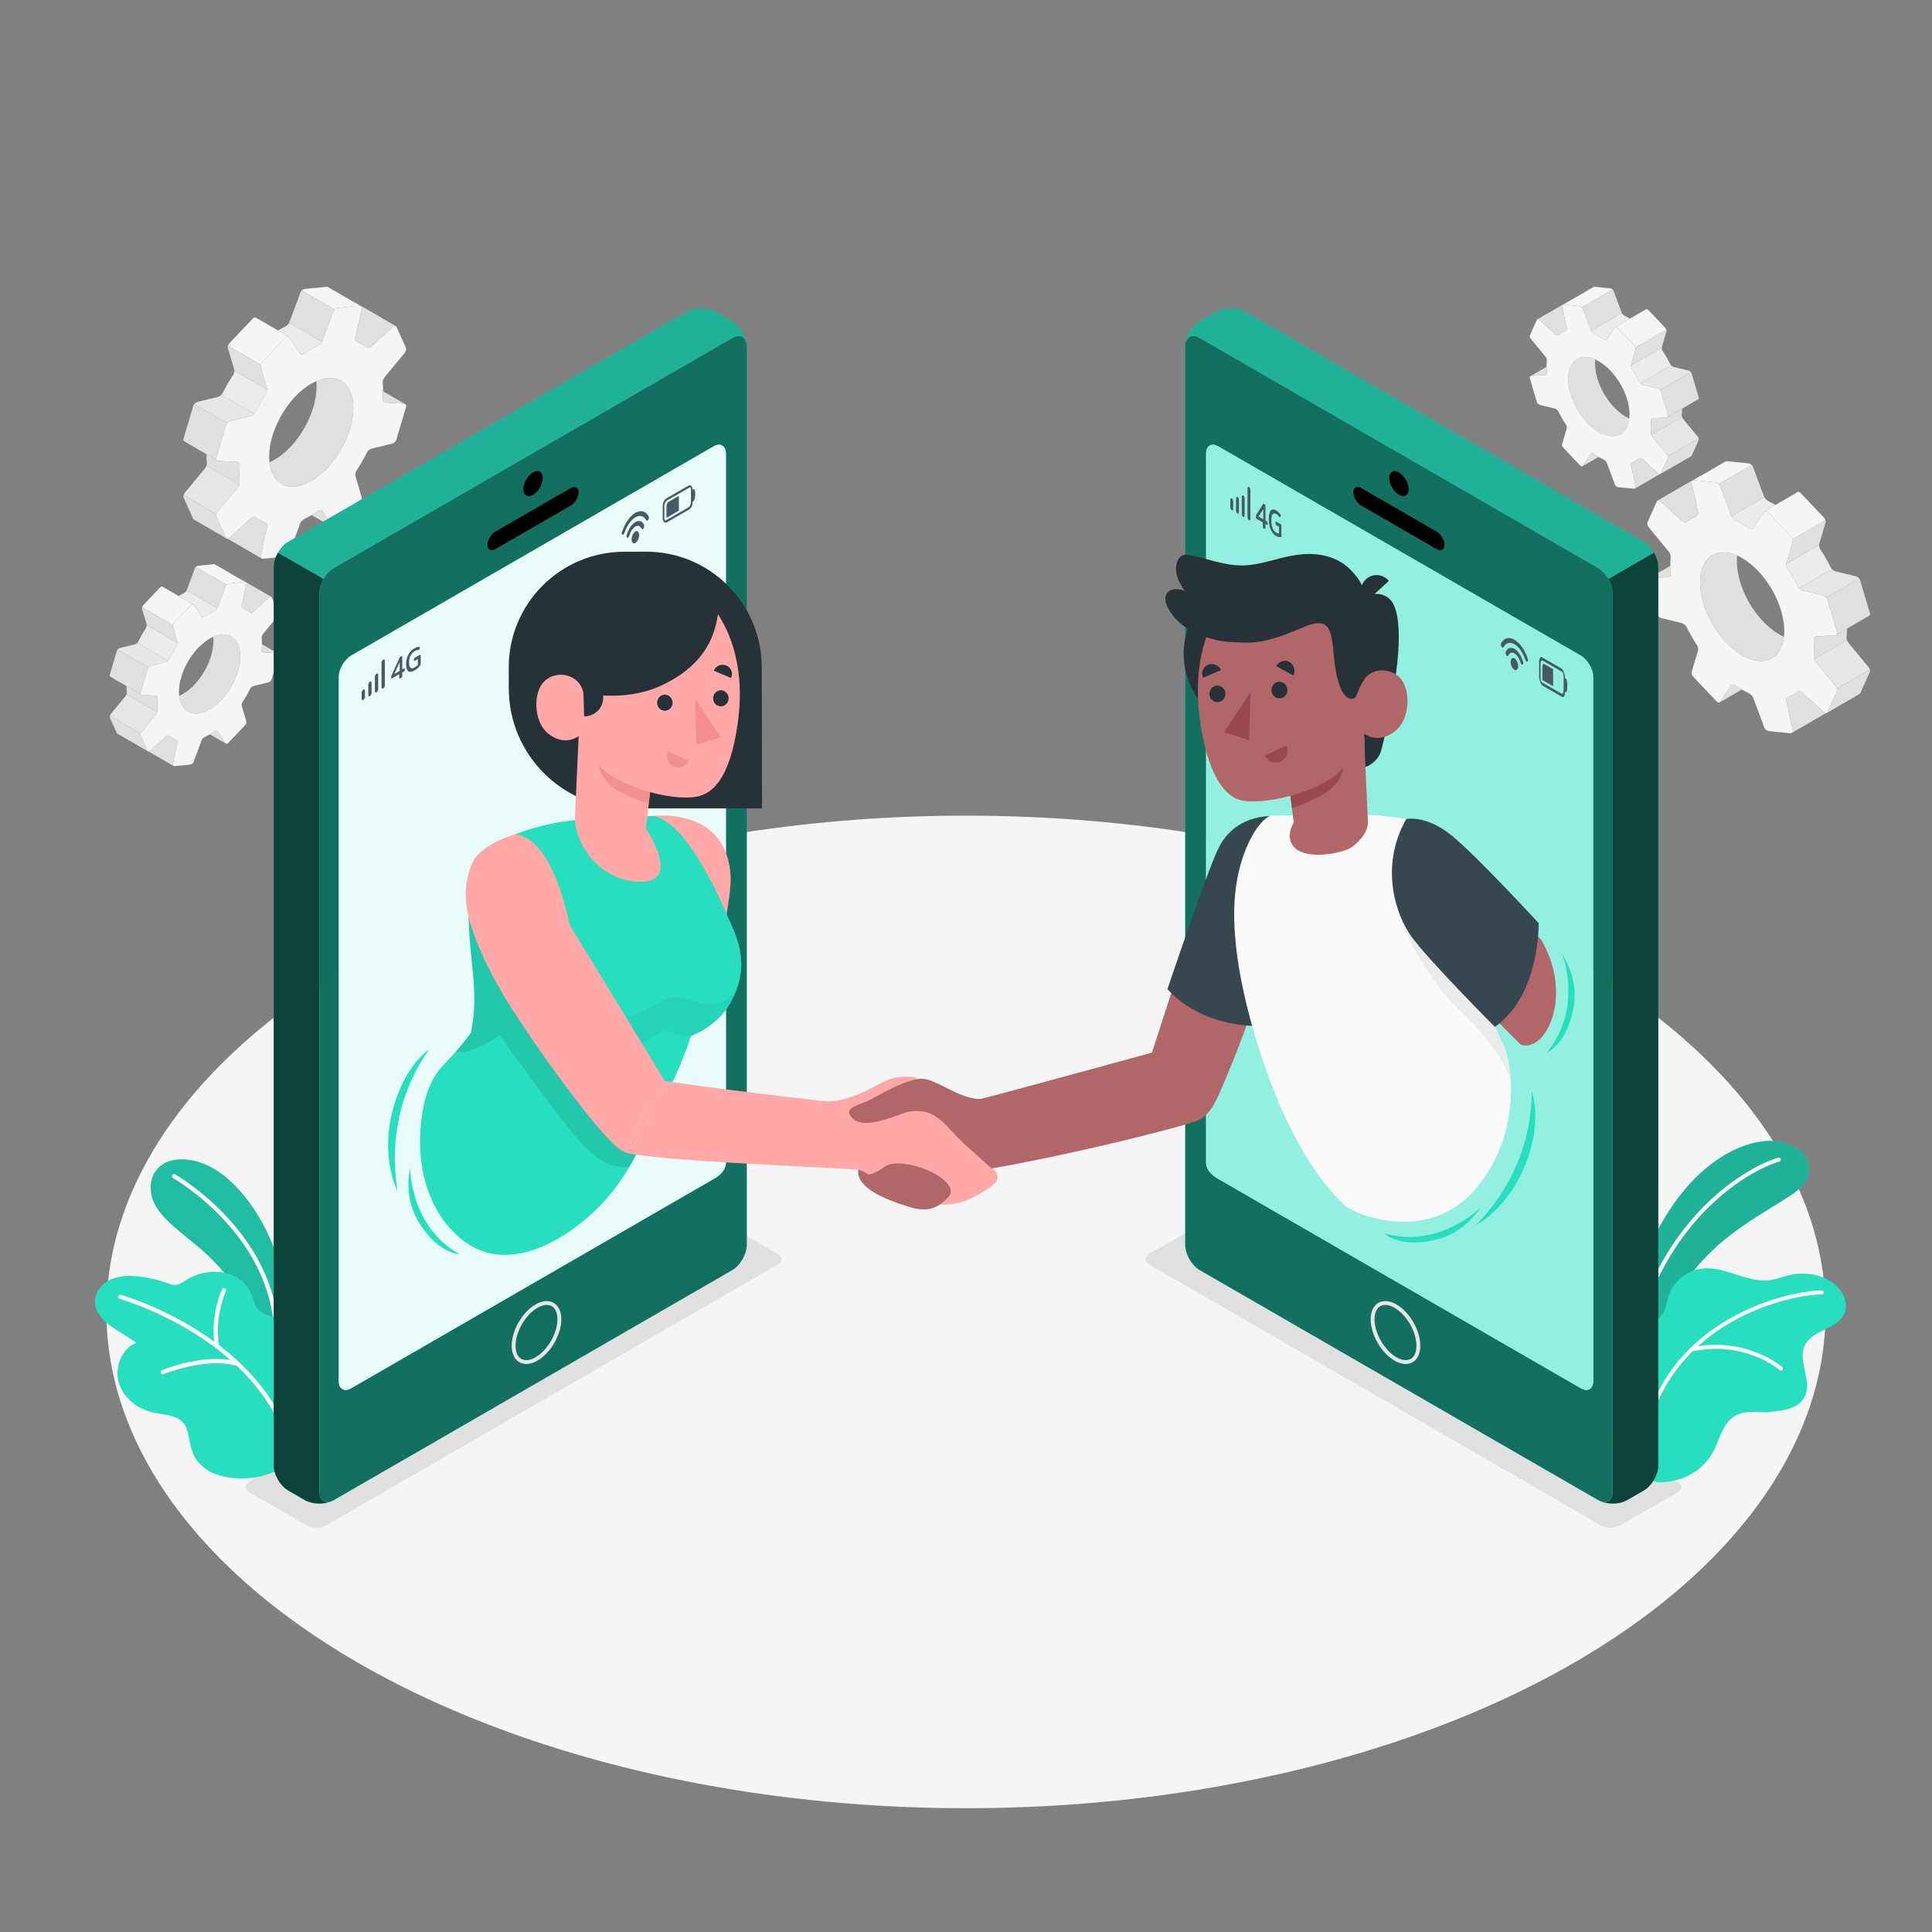 <?xml version="1.0" encoding="utf-8"?>
<!-- Generator: Adobe Illustrator 27.5.0, SVG Export Plug-In . SVG Version: 6.00 Build 0)  -->
<svg version="1.1" xmlns="http://www.w3.org/2000/svg" xmlns:xlink="http://www.w3.org/1999/xlink" x="0px" y="0px"
	 viewBox="0 0 500 500" style="enable-background:new 0 0 500 500;" xml:space="preserve">
<rect x="0" y="0" width="500" height="500" fill="#808080" stroke="none"/>
<g id="Floor">
	<ellipse id="Floor_3_" style="fill:#F5F5F5;" cx="250" cy="339.526" rx="222.461" ry="128.438"/>
</g>
<g id="Shadows">
	<path id="Shadow_4_" style="fill:#E0E0E0;" d="M64.607,386.282l14.819,8.501c1.371,0.791,3.593,0.791,4.963,0l116.86-67.507
		c1.371-0.791,1.367-2.068-0.008-2.851l-14.989-8.422c-1.375-0.783-3.601-0.777-4.971,0.014L64.607,383.416
		C63.236,384.207,63.236,385.49,64.607,386.282z"/>
	<path id="Shadow_2_" style="fill:#E0E0E0;" d="M434.086,386.282l-14.819,8.501c-1.371,0.791-3.593,0.791-4.963,0l-116.86-67.507
		c-1.371-0.791-1.367-2.068,0.008-2.851l14.989-8.422c1.375-0.783,3.601-0.777,4.972,0.014l116.674,67.399
		C435.457,384.207,435.457,385.49,434.086,386.282z"/>
</g>
<g id="Plants">
	<g id="Plants_4_">
		<g id="XMLID_1441_">
			<g id="XMLID_1446_">
				<path id="XMLID_1447_" style="fill:#27DEBF;" d="M422.372,344.237c0,0,0.72-15.152,7.433-27.315
					c6.713-12.164,16.513-20.125,26.053-21.515c9.541-1.389,17.868,6.925,8.004,13.66c-9.863,6.735-27.688,14.118-34.587,37.334
					L422.372,344.237z"/>
			</g>
			<g id="XMLID_1444_" style="opacity:0.2;">
				<path id="XMLID_1445_" d="M422.372,344.237c0,0,0.72-15.152,7.433-27.315c6.713-12.164,16.513-20.125,26.053-21.515
					c9.541-1.389,17.868,6.925,8.004,13.66c-9.863,6.735-27.688,14.118-34.587,37.334L422.372,344.237z"/>
			</g>
			<g id="XMLID_1442_">
				<path id="XMLID_1443_" style="fill:#FFFFFF;" d="M424.927,340.146c-0.035-0.004-0.069-0.011-0.103-0.023
					c-0.269-0.089-0.415-0.379-0.326-0.649c8.481-25.592,27.064-37.268,35.706-39.865c0.27-0.084,0.557,0.073,0.64,0.344
					c0.082,0.272-0.072,0.558-0.344,0.64c-8.465,2.545-26.679,14.015-35.027,39.205
					C425.394,340.033,425.163,340.173,424.927,340.146z"/>
			</g>
		</g>
		<g id="XMLID_1429_">
			<g id="XMLID_1435_">
				<g id="XMLID_1439_">
					<path id="XMLID_1440_" style="fill:#27DEBF;" d="M477.454,339.65c-0.786,2.142-2.987,3.375-5.046,4.366
						c-2.047,0.982-4.291,2.055-5.304,4.098c-2.04,4.126,2.106,9.466-0.11,13.499c-0.93,1.691-2.802,2.673-4.675,3.138
						c-1.556,0.398-3.16,0.502-4.748,0.741c-0.769,0.035-1.534,0.029-2.282-0.027c-2.212-0.174-4.597-0.12-6.531,1.134
						c-3.042,1.983-3.75,6.036-5.466,9.238c-2.058,3.834-5.967,6.513-10.202,7.376c-1.408,0.281-4.032,0.71-5.53-0.001
						c-0.118-0.055-0.215-0.108-0.311-0.171c-0.01-0.001-0.019-0.013-0.028-0.024c-0.213-0.211-0.482-0.48-0.599-0.628
						c-0.029-0.024-0.045-0.057-0.062-0.09c-0.695-2.024,0.078-4.23-0.026-6.361c-0.005-0.135-0.011-0.26-0.028-0.386
						c-0.251-2.469-0.483-4.925-0.703-7.391c-0.414-4.535-0.765-9.083-1.033-13.632c-0.163-2.955-0.732-6.164,0.335-9.028
						c1.182-3.15,4.618-3.444,5.721-6.531c0.442-1.23,0.635-2.531,1.059-3.775c1.271-3.647,4.748-6.437,8.593-6.88
						c5.985-0.701,11.695,3.808,17.665,2.971c1.545-0.224,3.028-0.796,4.541-1.179c4.805-1.231,10.518-0.216,13.525,3.721
						C477.463,335.475,478.166,337.707,477.454,339.65z"/>
				</g>
			</g>
			<g id="XMLID_1432_">
				<path id="XMLID_1433_" style="fill:#FFFFFF;" d="M425.445,372.871c-0.014-0.002-0.028-0.004-0.042-0.007
					c-0.277-0.054-0.459-0.325-0.404-0.603c6.25-31.68,38.757-38.338,46.469-38.289c0.279,0.004,0.511,0.233,0.51,0.517
					c-0.002,0.284-0.233,0.512-0.517,0.51c-7.543-0.048-39.34,6.465-45.456,37.461C425.955,372.725,425.708,372.902,425.445,372.871
					z"/>
			</g>
			<g id="XMLID_1430_">
				<path id="XMLID_1431_" style="fill:#FFFFFF;" d="M460.854,354.697c-0.101-0.012-0.199-0.053-0.28-0.125
					c-0.088-0.078-8.996-7.776-22.738-4.82c-0.277,0.056-0.551-0.116-0.611-0.394c-0.06-0.277,0.117-0.551,0.394-0.61
					c14.272-3.067,23.543,4.974,23.635,5.055c0.212,0.188,0.231,0.512,0.044,0.725C461.183,354.657,461.016,354.716,460.854,354.697
					z"/>
			</g>
		</g>
	</g>
	<g id="Plants_1_">
		<g id="XMLID_1306_">
			<g id="XMLID_1353_">
				<path id="XMLID_1355_" style="fill:#27DEBF;" d="M74.915,340.864c0,0-0.499-9.207-4.462-18.988
					c-3.963-9.78-11.581-19.633-20.357-21.491c-8.777-1.858-12.492,4.042-10.64,9.842c1.594,4.995,8.117,9.141,13.069,13.498
					c4.952,4.358,14.197,14.891,16.768,25.07l4.951,0.541L74.915,340.864z"/>
			</g>
			<g id="XMLID_1350_" style="opacity:0.15;">
				<path id="XMLID_1351_" d="M74.915,340.864c0,0-0.499-9.207-4.462-18.988c-3.963-9.78-11.581-19.633-20.357-21.491
					c-8.777-1.858-12.492,4.042-10.64,9.842c1.594,4.995,8.117,9.141,13.069,13.498c4.952,4.358,14.197,14.891,16.768,25.07
					l4.951,0.541L74.915,340.864z"/>
			</g>
			<g id="XMLID_1348_">
				<path id="XMLID_1349_" style="fill:#FFFFFF;" d="M71.534,345.448c-0.295,0-0.54-0.234-0.551-0.531
					c-0.921-25.584-25.947-39.891-26.2-40.032c-0.266-0.149-0.36-0.484-0.211-0.75c0.148-0.267,0.485-0.362,0.75-0.212
					c0.258,0.144,25.819,14.758,26.763,40.953c0.011,0.304-0.227,0.56-0.531,0.571C71.548,345.448,71.541,345.448,71.534,345.448z"
					/>
			</g>
		</g>
		<g id="XMLID_1303_">
			<path id="XMLID_1304_" style="fill:#27DEBF;" d="M71.821,380.417c0,0-5.117,3.234-13.111,1.858
				c-2.547-0.439-5.053-1.419-6.879-3.304c-2.063-2.129-2.392-4.271-2.975-7.119c-0.24-1.174-0.497-2.388-1.202-3.357
				c-1.71-2.354-5.131-2.312-7.975-2.926c-4.042-0.873-7.761-3.775-8.931-7.742c-1.17-3.966,0.727-8.801,4.559-10.353
				c-1.566-1.004-3.133-2.009-4.699-3.013c-1.425-0.914-2.866-1.84-4.022-3.076s-2.017-2.833-2.03-4.525
				c-0.018-2.497,1.855-4.725,4.133-5.747c2.278-1.023,4.881-1.037,7.361-0.749c2.503,0.291,4.973,0.872,7.343,1.728
				c0.666,0.24,1.35,0.507,2.057,0.462c0.931-0.058,1.732-0.639,2.511-1.153c5.379-3.551,14.136-3.283,17.022,3.412
				c0.424,0.985,0.678,2.038,1.129,3.011c1.674,3.604,6.377,2.52,9.412,4.206c1.973,1.097,3.159,3.284,3.536,5.51
				c0.603,3.564-0.39,7.632-1.048,11.158c-0.638,3.419-1.496,6.797-2.449,10.141c-0.785,2.754-1.642,5.488-2.559,8.201
				C72.806,377.63,72.381,380.064,71.821,380.417z"/>
		</g>
		<path id="XMLID_1302_" style="fill:#FFFFFF;" d="M75.039,372.173c-2.746-7.841-7.479-14.221-12.845-19.34
			c-0.057-0.125-0.16-0.225-0.295-0.28c-1.692-1.593-3.444-3.062-5.214-4.413c-1.238-7.426,1.748-13.943,1.779-14.008
			c0.129-0.276,0.01-0.604-0.265-0.733c-0.277-0.131-0.604-0.011-0.733,0.265c-0.124,0.266-2.879,6.267-2.024,13.548
			c-11.815-8.617-23.995-12.066-24.199-12.123c-0.291-0.076-0.597,0.093-0.678,0.386c-0.081,0.294,0.092,0.597,0.385,0.678
			c0.229,0.063,15.843,4.484,28.714,15.842c-7.895-1.381-17.331,2.434-17.765,2.613c-0.281,0.116-0.416,0.438-0.3,0.719
			c0.088,0.213,0.293,0.342,0.51,0.342c0.07,0,0.141-0.013,0.209-0.042c0.111-0.046,11.19-4.526,19.019-2.1
			c5.292,5.029,9.96,11.3,12.66,19.009c0.08,0.227,0.293,0.369,0.52,0.369c0.06,0,0.122-0.01,0.182-0.031
			C74.988,372.775,75.139,372.46,75.039,372.173z"/>
	</g>
</g>
<g id="Gears_2_">
	<g id="Gears_1_">
		<g id="XMLID_111_">
			<g id="XMLID_8728_">
				<g id="XMLID_9067_">
					<path id="XMLID_9292_" style="fill:#27DEBF;" d="M57.278,181.153c-1.69,1.785-3.494,2.902-5.133,3.329
						c-0.07,0.019-0.14,0.038-0.217,0.051c-0.051,0.019-0.102,0.025-0.153,0.038c-0.121,0.019-0.236,0.038-0.351,0.057
						c-0.14,0.019-0.274,0.032-0.408,0.038c-0.089,0.006-0.172,0.006-0.255,0.006c-0.038,0.006-0.077,0.006-0.121,0
						c-1.62-0.013-2.965-0.835-3.718-2.493c-0.28-0.625-0.459-1.32-0.542-2.072c0.306-0.14,0.619-0.306,0.938-0.485
						c4.381-2.532,7.926-8.672,7.926-13.729c0-0.383-0.013-0.74-0.045-1.078c0.982-0.434,1.932-0.638,2.799-0.593h0.032
						c0.045,0,0.089,0.006,0.14,0.006c0.051,0.006,0.096,0.013,0.14,0.019c0.051,0,0.102,0.006,0.153,0.019
						c1.345,0.198,2.449,1.008,3.105,2.449C63.24,170.421,61.321,176.887,57.278,181.153z"/>
					<g id="XMLID_9069_">
						<path id="XMLID_9070_" style="fill:#F5F5F5;" d="M71.929,169.133c-0.004-0.004-0.012-0.008-0.02-0.012
							c-0.066-0.035-0.152-0.059-0.246-0.062l-3.384-0.191c-0.343-0.02-0.597-0.265-0.57-0.55c0.047-0.535,0.074-1.065,0.078-1.581
							c0.004-0.574-0.02-1.136-0.074-1.682c-0.023-0.269,0.137-0.714,0.371-0.999l3.778-4.574c0.234-0.285,0.336-0.706,0.23-0.941
							l-1.795-3.969c-0.023-0.055-0.062-0.098-0.109-0.125c-0.008-0.004-0.016-0.008-0.023-0.012
							c-0.148-0.074-0.371-0.012-0.578,0.18l-4.035,3.684c-0.285,0.261-0.671,0.32-0.882,0.148
							c-0.523-0.429-1.101-0.761-1.725-1.003c-0.277-0.109-0.468-0.414-0.406-0.706l1.245-5.647
							c0.039-0.172-0.031-0.316-0.172-0.398c-0.097-0.055-0.226-0.078-0.375-0.066l-3.946,0.394
							c-0.367,0.035-0.753,0.304-0.862,0.601l-2.139,5.737c-0.109,0.297-0.5,0.66-0.862,0.831c-0.808,0.382-1.624,0.855-2.443,1.417
							c-0.332,0.222-0.703,0.238-0.847,0.02l-2.018-3.083c-0.144-0.219-0.468-0.172-0.73,0.098l-4.332,4.578
							c-0.261,0.273-0.41,0.699-0.336,0.948l1.206,4.086c0.074,0.25-0.027,0.691-0.219,0.984c-0.741,1.12-1.405,2.279-1.994,3.458
							c-0.148,0.297-0.566,0.613-0.941,0.702l-3.708,0.894c-0.375,0.09-0.749,0.402-0.839,0.695l-1.866,6.283
							c-0.09,0.293,0.121,0.546,0.461,0.566l3.388,0.191c0.343,0.02,0.593,0.265,0.57,0.55c-0.101,1.132-0.105,2.228-0.008,3.263
							c0.027,0.273-0.133,0.718-0.367,0.999l-3.778,4.578c-0.234,0.281-0.335,0.702-0.23,0.941l1.795,3.965
							c0.023,0.059,0.062,0.098,0.109,0.125c0,0.004,0,0.004,0.004,0.004c0.004,0.004,0.008,0.004,0.012,0.004
							c0.043,0.024,0.09,0.035,0.141,0.035h0.004c0.133,0,0.289-0.07,0.441-0.207l4.031-3.688c0.285-0.258,0.671-0.32,0.882-0.148
							c0.527,0.429,1.104,0.761,1.725,1.003c0.281,0.109,0.472,0.418,0.406,0.706l-1.245,5.651
							c-0.035,0.168,0.031,0.305,0.164,0.386c0.004,0.004,0.008,0.004,0.012,0.008c0.094,0.055,0.222,0.082,0.371,0.066l3.945-0.39
							c0.367-0.039,0.753-0.308,0.863-0.601l2.142-5.737c0.109-0.297,0.5-0.66,0.863-0.835c0.414-0.195,0.835-0.418,1.253-0.66
							c0.394-0.23,0.792-0.484,1.19-0.753c0.328-0.226,0.702-0.242,0.843-0.023l2.022,3.087c0.027,0.039,0.059,0.07,0.098,0.09
							c0.164,0.102,0.418,0.031,0.628-0.191l4.336-4.578c0.258-0.269,0.406-0.699,0.332-0.948l-1.206-4.082
							c-0.074-0.254,0.031-0.695,0.222-0.984c0.742-1.12,1.405-2.283,1.99-3.462c0.148-0.297,0.566-0.609,0.944-0.699l3.704-0.894
							c0.379-0.09,0.753-0.402,0.839-0.699l1.869-6.279C72.187,169.422,72.105,169.235,71.929,169.133z M52.146,184.479
							c-0.074,0.02-0.144,0.039-0.219,0.055c-0.054,0.016-0.105,0.024-0.156,0.035c-0.117,0.023-0.234,0.043-0.351,0.059
							c-0.138,0.02-0.273,0.031-0.407,0.04c-0.085,0.005-0.169,0.008-0.253,0.009c-0.04,0.001-0.079,0-0.119,0
							c-1.62-0.018-2.968-0.839-3.717-2.5c-0.281-0.62-0.461-1.319-0.543-2.068c-0.047-0.371-0.066-0.753-0.062-1.147
							c0.023-3.579,1.862-8.012,4.894-11.216c0.98-1.034,1.99-1.842,2.989-2.424c0.332-0.195,0.667-0.367,0.995-0.507
							c0.983-0.433,1.932-0.632,2.798-0.593c0.012,0,0.02,0,0.031,0.004c0.047,0,0.094,0.004,0.14,0.008
							c0.051,0.004,0.097,0.008,0.144,0.016c0.051,0.004,0.101,0.008,0.152,0.02c1.346,0.195,2.447,1.007,3.103,2.451
							c1.674,3.704-0.246,10.167-4.289,14.432C55.585,182.937,53.786,184.057,52.146,184.479z"/>
					</g>
					<line id="XMLID_9068_" style="fill:none;" x1="62.21" y1="149.827" x2="70.187" y2="154.446"/>
				</g>
				<path id="XMLID_8742_" style="fill:#EBEBEB;" d="M56.277,157.387c-0.115,0.287-0.497,0.638-0.848,0.803
					c-0.81,0.383-1.626,0.855-2.442,1.416c-0.332,0.223-0.702,0.242-0.848,0.019l-2.015-3.08c-0.026-0.045-0.064-0.077-0.102-0.096
					l-0.032-0.019l-3.788-2.194c0.421-0.242,0.842-0.465,1.256-0.657c0.051-0.025,0.096-0.051,0.147-0.083
					c0.147-0.089,0.287-0.204,0.408-0.325c0.051-0.051,0.102-0.108,0.147-0.166c0.038-0.038,0.064-0.076,0.083-0.115
					c0.019-0.038,0.038-0.07,0.057-0.108L56.277,157.387z"/>
				<path id="XMLID_8740_" style="fill:#EBEBEB;" d="M45.946,166.378v0.006c0.026,0.255-0.076,0.606-0.236,0.855
					c-0.74,1.116-1.403,2.277-1.996,3.456c-0.045,0.089-0.115,0.178-0.198,0.261l-7.977-4.604c0.045-0.038,0.089-0.089,0.115-0.134
					c0.045-0.045,0.07-0.089,0.096-0.134c0.58-1.18,1.25-2.347,1.99-3.463c0.038-0.057,0.07-0.115,0.096-0.179
					c0.026-0.038,0.038-0.083,0.051-0.128c0.013-0.019,0.019-0.045,0.026-0.07c0.006-0.007,0.006-0.019,0.006-0.038
					c0.019-0.057,0.032-0.115,0.038-0.166c0.025-0.096,0.032-0.185,0.019-0.261L45.946,166.378z"/>
				<line id="XMLID_8734_" style="fill:none;" x1="62.303" y1="149.881" x2="62.207" y2="149.83"/>
			</g>
			<path id="XMLID_8736_" style="fill:#F5F5F5;" d="M46.202,154.236l-4.139-2.398c-0.051-0.032-0.108-0.051-0.178-0.051
				c-0.147,0-0.313,0.083-0.459,0.242h-0.006l-2.589,2.736l-1.741,1.837c-0.147,0.153-0.249,0.351-0.306,0.542l6.09,3.494
				l1.888,1.084c0.058-0.178,0.166-0.363,0.3-0.504l0.057-0.057l4.272-4.521c0.198-0.204,0.434-0.281,0.599-0.21L46.202,154.236z"/>
			<path id="XMLID_8735_" style="fill:#F5F5F5;" d="M63.585,150.678c-0.089-0.045-0.21-0.064-0.344-0.051l-3.947,0.395
				c-0.236,0.019-0.478,0.14-0.65,0.3l-7.977-4.604c0.172-0.166,0.421-0.287,0.657-0.312l3.947-0.389
				c0.16-0.019,0.293,0.013,0.389,0.07c0.025,0.019,0.44,0.255,1.065,0.619c0.159,0.096,0.338,0.198,0.523,0.306
				c0.969,0.561,2.232,1.288,3.38,1.958c0.287,0.166,0.567,0.332,0.835,0.485c0.21,0.115,0.414,0.236,0.606,0.344
				C62.877,150.27,63.47,150.608,63.585,150.678z"/>
			<path id="XMLID_9061_" style="fill:#E6E6E6;" d="M43.517,170.956c-0.198,0.204-0.478,0.376-0.74,0.44l-3.711,0.893
				c-0.261,0.064-0.523,0.236-0.682,0.434l-7.99-4.598c0.166-0.21,0.434-0.389,0.708-0.453l3.705-0.893
				c0.261-0.064,0.529-0.223,0.727-0.427h0.006L43.517,170.956z"/>
			<path id="XMLID_8743_" style="fill:#E6E6E6;" d="M40.705,184.29c-0.07,0.198-0.172,0.395-0.3,0.548l-3.775,4.579
				c-0.115,0.134-0.191,0.3-0.236,0.459l-7.971-4.604c0.038-0.166,0.121-0.338,0.236-0.472l3.782-4.578
				c0.121-0.147,0.223-0.344,0.287-0.536L40.705,184.29z"/>
			<path id="XMLID_9300_" style="fill:#E0E0E0;" d="M30.47,176.236l0.115,0.07c-0.051-0.032-0.102-0.057-0.147-0.083
				c-0.096-0.057-0.185-0.108-0.274-0.159L30.47,176.236z"/>
			<path id="XMLID_9291_" style="fill:#E0E0E0;" d="M57.278,181.153c-1.69,1.785-3.494,2.902-5.133,3.329
				c-0.07,0.019-0.14,0.038-0.217,0.051c-0.051,0.019-0.102,0.025-0.153,0.038c-0.121,0.019-0.236,0.038-0.351,0.057
				c-0.14,0.019-0.274,0.032-0.408,0.038c-0.089,0.006-0.172,0.006-0.255,0.006c-0.038,0.006-0.077,0.006-0.121,0
				c-1.62-0.013-2.965-0.835-3.718-2.493c-0.28-0.625-0.459-1.32-0.542-2.072c0.306-0.14,0.619-0.306,0.938-0.485
				c4.381-2.532,7.926-8.672,7.926-13.729c0-0.383-0.013-0.74-0.045-1.078c0.982-0.434,1.932-0.638,2.799-0.593h0.032
				c0.045,0,0.089,0.006,0.14,0.006c0.051,0.006,0.096,0.013,0.14,0.019c0.051,0,0.102,0.006,0.153,0.019
				c1.345,0.198,2.449,1.008,3.105,2.449C63.24,170.421,61.321,176.887,57.278,181.153z"/>
			<path id="XMLID_9060_" style="fill:#E0E0E0;" d="M45.946,166.378l-7.971-4.598c0.006-0.051,0-0.102-0.013-0.147l-1.211-4.081
				c-0.032-0.115-0.019-0.262,0.032-0.408l6.09,3.494l1.888,1.084c-0.057,0.166-0.07,0.325-0.038,0.446l1.205,4.081
				C45.94,166.289,45.946,166.327,45.946,166.378z"/>
			<path id="XMLID_9020_" style="fill:#E0E0E0;" d="M58.643,151.322c-0.096,0.089-0.172,0.191-0.21,0.3l-2.143,5.739
				c0,0.006-0.006,0.019-0.013,0.025l-7.977-4.604c0.013-0.013,0.013-0.025,0.019-0.038l2.143-5.739
				c0.038-0.102,0.108-0.204,0.204-0.287L58.643,151.322z"/>
			<path id="XMLID_9019_" style="fill:#E0E0E0;" d="M70.14,154.421c-0.147-0.057-0.351,0.006-0.555,0.191l-4.03,3.686
				c-0.287,0.262-0.676,0.319-0.886,0.147c-0.523-0.427-1.097-0.759-1.722-1.001c-0.28-0.109-0.472-0.415-0.408-0.708l1.243-5.643
				c0.038-0.172-0.032-0.319-0.172-0.402c-0.006-0.007-0.013-0.007-0.026-0.013c-0.115-0.07-0.708-0.408-1.518-0.88
				c0.051,0,0.102,0.006,0.147,0.026c0,0,0.038,0.019,0.089,0.057L70.14,154.421z"/>
			<path id="XMLID_9018_" style="fill:#E0E0E0;" d="M71.913,169.12c-0.07-0.032-0.153-0.057-0.249-0.057l-3.386-0.191
				c-0.338-0.025-0.593-0.268-0.567-0.555c0.045-0.536,0.076-1.065,0.076-1.582C69.706,167.844,71.677,168.986,71.913,169.12z"/>
			<path id="XMLID_8739_" style="fill:#E0E0E0;" d="M35.654,166.218c-0.025,0.045-0.07,0.096-0.115,0.134h-0.006
				C35.578,166.308,35.623,166.263,35.654,166.218z"/>
			<path id="XMLID_8737_" style="fill:#E0E0E0;" d="M30.394,168.125c-0.064,0.083-0.108,0.166-0.134,0.249l-0.23,0.778l-1.218,4.1
				l-0.415,1.403c-0.025,0.076-0.025,0.159-0.006,0.23c0.013,0.045,0.025,0.083,0.051,0.121c0.025,0.038,0.057,0.077,0.096,0.102
				c0.006,0.006,0.025,0.019,0.064,0.045l0.625,0.363l0.172,0.096v0.006l0.497,0.287l0.268,0.159l0.306,0.172l0.115,0.07
				l0.325,0.185l1.805,1.039c0.013,0.006,0.019,0.013,0.019,0.013l3.801,2.2c-0.159-0.102-0.229-0.281-0.172-0.472l1.639-5.516
				l0.23-0.771c0.025-0.089,0.083-0.179,0.153-0.262L30.394,168.125z"/>
			<path id="XMLID_9017_" style="fill:#E0E0E0;" d="M58.47,192.446v0.006l-4.151-2.41c0.389-0.23,0.791-0.485,1.186-0.752
				c0.332-0.223,0.701-0.242,0.842-0.019l2.021,3.086C58.4,192.395,58.432,192.427,58.47,192.446z"/>
			<path id="XMLID_8939_" style="fill:#E0E0E0;" d="M45.946,192.153l-1.243,5.656c-0.032,0.166,0.032,0.3,0.166,0.383
				c-0.249-0.14-4.151-2.398-6.402-3.705c0.128,0,0.287-0.07,0.44-0.204l4.03-3.686c0.287-0.262,0.67-0.325,0.88-0.153
				c0.529,0.434,1.103,0.765,1.728,1.007C45.826,191.56,46.017,191.866,45.946,192.153z"/>
			<path id="XMLID_8741_" style="fill:#E0E0E0;" d="M40.775,183.837c0.013,0.128-0.013,0.287-0.07,0.453l-7.977-4.604
				c0.057-0.172,0.089-0.332,0.076-0.459c-0.051-0.548-0.076-1.11-0.07-1.684l3.801,2.2c0.006,0.006,0.013,0.013,0.019,0.013
				c0.076,0.045,0.166,0.07,0.268,0.077l3.392,0.191c0.344,0.019,0.593,0.268,0.568,0.555
				C40.679,181.708,40.679,182.804,40.775,183.837z"/>
			<path id="XMLID_8738_" style="fill:#E0E0E0;" d="M38.294,194.442c-0.127-0.07-0.765-0.44-1.626-0.937
				c-0.102-0.057-0.204-0.121-0.306-0.179c-0.784-0.459-1.722-0.995-2.614-1.511c-0.242-0.14-0.478-0.281-0.708-0.408
				c-1.384-0.81-2.538-1.473-2.685-1.556l-0.013-0.013c-0.025-0.013-0.051-0.032-0.064-0.051c-0.025-0.025-0.038-0.051-0.051-0.077
				l-1.798-3.973c-0.045-0.089-0.051-0.204-0.032-0.332c0.006-0.045,0.019-0.089,0.026-0.134l7.971,4.604
				c-0.051,0.178-0.051,0.357,0.006,0.478l1.792,3.966C38.218,194.378,38.25,194.41,38.294,194.442z"/>
		</g>
		<g id="XMLID_107_">
			<g id="XMLID_8943_">
				<g id="XMLID_8991_">
					<g id="XMLID_8993_">
						<path id="XMLID_8994_" style="fill:#F5F5F5;" d="M104.844,104.575c-0.005-0.005-0.016-0.011-0.027-0.016
							c-0.091-0.048-0.209-0.08-0.338-0.086l-4.649-0.263c-0.472-0.027-0.82-0.365-0.783-0.756c0.064-0.734,0.102-1.464,0.107-2.172
							c0.005-0.788-0.027-1.56-0.102-2.311c-0.032-0.37,0.188-0.981,0.509-1.373l5.19-6.284c0.322-0.392,0.461-0.971,0.316-1.292
							l-2.467-5.453c-0.032-0.075-0.086-0.134-0.15-0.172c-0.011-0.005-0.021-0.011-0.032-0.016
							c-0.204-0.102-0.51-0.016-0.794,0.247l-5.544,5.062c-0.392,0.359-0.922,0.44-1.212,0.204c-0.719-0.59-1.512-1.046-2.37-1.378
							c-0.381-0.15-0.644-0.568-0.558-0.97l1.71-7.759c0.054-0.236-0.043-0.434-0.236-0.547c-0.134-0.075-0.311-0.107-0.515-0.091
							l-5.421,0.542c-0.504,0.048-1.035,0.418-1.185,0.826l-2.938,7.882c-0.15,0.408-0.686,0.906-1.185,1.142
							c-1.11,0.525-2.231,1.174-3.357,1.947c-0.456,0.306-0.965,0.327-1.164,0.027l-2.772-4.236c-0.198-0.3-0.643-0.236-1.003,0.134
							l-5.952,6.29c-0.359,0.375-0.563,0.96-0.461,1.303l1.657,5.614c0.102,0.343-0.037,0.949-0.3,1.351
							c-1.019,1.539-1.93,3.131-2.74,4.751c-0.204,0.408-0.778,0.842-1.292,0.965l-5.094,1.228c-0.515,0.123-1.03,0.552-1.153,0.954
							l-2.563,8.633c-0.123,0.402,0.166,0.751,0.633,0.778l4.654,0.263c0.472,0.027,0.815,0.364,0.783,0.756
							c-0.139,1.555-0.145,3.062-0.011,4.483c0.037,0.375-0.182,0.987-0.504,1.373l-5.191,6.29
							c-0.322,0.386-0.461,0.965-0.316,1.292l2.466,5.448c0.032,0.08,0.086,0.134,0.15,0.171c0,0.005,0,0.005,0.005,0.005
							c0.005,0.005,0.011,0.005,0.016,0.005c0.059,0.032,0.123,0.048,0.193,0.048h0.005c0.182,0,0.397-0.096,0.606-0.284
							l5.539-5.067c0.391-0.354,0.922-0.44,1.212-0.204c0.724,0.59,1.518,1.046,2.37,1.378c0.386,0.15,0.649,0.574,0.558,0.971
							l-1.711,7.764c-0.048,0.231,0.043,0.418,0.225,0.531c0.005,0.005,0.011,0.005,0.016,0.011
							c0.129,0.075,0.306,0.113,0.509,0.091l5.421-0.536c0.504-0.054,1.035-0.424,1.185-0.826l2.944-7.882
							c0.15-0.408,0.687-0.906,1.185-1.148c0.568-0.268,1.147-0.574,1.721-0.906c0.541-0.316,1.088-0.665,1.635-1.035
							c0.45-0.311,0.965-0.332,1.158-0.032l2.778,4.241c0.037,0.054,0.08,0.096,0.134,0.123c0.225,0.139,0.574,0.043,0.863-0.263
							l5.957-6.29c0.354-0.37,0.558-0.96,0.456-1.303l-1.657-5.609c-0.102-0.348,0.043-0.954,0.306-1.351
							c1.019-1.539,1.93-3.137,2.735-4.756c0.204-0.407,0.778-0.836,1.298-0.96l5.089-1.228c0.52-0.123,1.035-0.552,1.153-0.96
							l2.568-8.627C105.199,104.972,105.086,104.715,104.844,104.575z M77.665,125.659c-0.102,0.027-0.198,0.054-0.3,0.075
							c-0.075,0.021-0.145,0.032-0.215,0.048c-0.161,0.032-0.322,0.059-0.483,0.08c-0.19,0.027-0.375,0.042-0.56,0.054
							c-0.117,0.007-0.232,0.011-0.347,0.012c-0.055,0.001-0.109,0.001-0.163,0c-2.226-0.025-4.078-1.153-5.107-3.434
							c-0.386-0.853-0.633-1.812-0.745-2.842c-0.064-0.509-0.091-1.035-0.086-1.576c0.032-4.917,2.558-11.008,6.724-15.41
							c1.346-1.421,2.735-2.531,4.107-3.33c0.456-0.268,0.917-0.504,1.367-0.697c1.351-0.595,2.654-0.869,3.845-0.815
							c0.016,0,0.027,0,0.043,0.005c0.064,0,0.129,0.005,0.193,0.011c0.07,0.005,0.134,0.011,0.198,0.021
							c0.07,0.005,0.139,0.011,0.209,0.027c1.85,0.268,3.362,1.383,4.263,3.367c2.3,5.088-0.338,13.968-5.893,19.829
							C82.388,123.541,79.917,125.079,77.665,125.659z"/>
					</g>
					<line id="XMLID_8992_" style="fill:none;" x1="91.491" y1="78.05" x2="102.451" y2="84.396"/>
				</g>
				<path id="XMLID_8982_" style="fill:#EBEBEB;" d="M83.339,88.436c-0.158,0.394-0.683,0.876-1.165,1.104
					c-1.113,0.525-2.234,1.174-3.355,1.945c-0.456,0.307-0.964,0.333-1.165,0.026l-2.768-4.232c-0.035-0.061-0.088-0.105-0.14-0.131
					l-0.044-0.026l-2.754-1.598c0.578-0.333,1.156-0.64,1.726-0.902c0.07-0.035,0.131-0.07,0.201-0.114
					c0.201-0.123,0.394-0.28,0.561-0.447c0.07-0.07,0.14-0.149,0.201-0.228c0.053-0.052,0.088-0.105,0.114-0.158
					c0.026-0.052,0.052-0.096,0.079-0.149L83.339,88.436z"/>
				<path id="XMLID_8980_" style="fill:#EBEBEB;" d="M69.146,100.789v0.009c0.035,0.351-0.105,0.832-0.324,1.174
					c-1.016,1.533-1.928,3.128-2.742,4.749c-0.061,0.123-0.158,0.245-0.272,0.359l-8.51-4.91c0.061-0.053,0.123-0.123,0.158-0.184
					c0.061-0.061,0.096-0.122,0.131-0.184c0.798-1.621,1.717-3.224,2.734-4.757c0.052-0.079,0.096-0.158,0.131-0.245
					c0.035-0.052,0.053-0.114,0.07-0.175c0.017-0.026,0.026-0.061,0.035-0.096c0.008-0.009,0.008-0.026,0.008-0.052
					c0.026-0.079,0.044-0.158,0.053-0.228c0.035-0.131,0.044-0.254,0.026-0.359L69.146,100.789z"/>
				<line id="XMLID_8965_" style="fill:none;" x1="91.619" y1="78.124" x2="91.487" y2="78.054"/>
			</g>
			<path id="XMLID_8976_" style="fill:#F5F5F5;" d="M71.947,85.524l-5.686-3.294c-0.07-0.044-0.149-0.07-0.245-0.07
				c-0.201,0-0.429,0.114-0.631,0.333h-0.008l-3.557,3.759l-2.392,2.523c-0.201,0.21-0.342,0.482-0.421,0.745l5.917,3.385
				l2.593,1.489c0.079-0.245,0.228-0.499,0.412-0.692l0.079-0.079l5.87-6.212c0.271-0.28,0.596-0.386,0.823-0.289L71.947,85.524z"/>
			<path id="XMLID_8975_" style="fill:#F5F5F5;" d="M93.38,79.219c-0.123-0.061-0.289-0.088-0.473-0.07l-5.423,0.543
				c-0.324,0.026-0.657,0.193-0.894,0.412l-8.51-4.91c0.237-0.228,0.578-0.394,0.902-0.429l5.423-0.535
				c0.219-0.026,0.403,0.018,0.534,0.097c0.035,0.026,0.605,0.35,1.463,0.85c0.219,0.131,0.464,0.272,0.718,0.42
				c1.332,0.771,0.616,0.354,2.193,1.274c0.394,0.228,0.78,0.456,1.148,0.666c0.289,0.158,0.569,0.324,0.832,0.473
				C92.407,78.659,93.222,79.123,93.38,79.219z"/>
			<path id="XMLID_8990_" style="fill:#E6E6E6;" d="M65.808,107.08c-0.271,0.28-0.657,0.517-1.016,0.604l-5.099,1.226
				c-0.359,0.088-0.718,0.324-0.938,0.596l-8.528-4.901c0.228-0.289,0.596-0.535,0.972-0.622l5.09-1.227
				c0.359-0.087,0.727-0.306,0.999-0.587h0.009L65.808,107.08z"/>
			<path id="XMLID_8983_" style="fill:#E6E6E6;" d="M61.945,125.399c-0.096,0.272-0.237,0.543-0.412,0.753l-5.187,6.29
				c-0.158,0.184-0.263,0.412-0.324,0.631l-8.501-4.91c0.053-0.228,0.167-0.464,0.324-0.648l5.195-6.29
				c0.166-0.201,0.307-0.473,0.394-0.736L61.945,125.399z"/>
			<path id="XMLID_9303_" style="fill:#E0E0E0;" d="M50.333,115.75l0.158,0.096c-0.07-0.044-0.14-0.079-0.201-0.114
				c-0.131-0.079-0.254-0.149-0.377-0.219L50.333,115.75z"/>
			<path id="XMLID_8998_" style="fill:#E0E0E0;" d="M84.715,121.089c-2.322,2.453-4.801,3.986-7.053,4.573
				c-0.096,0.026-0.193,0.052-0.298,0.07c-0.07,0.026-0.14,0.035-0.21,0.053c-0.166,0.026-0.324,0.053-0.482,0.079
				c-0.193,0.026-0.377,0.044-0.561,0.052c-0.123,0.009-0.237,0.009-0.35,0.009c-0.053,0.009-0.105,0.009-0.166,0
				c-2.225-0.017-4.074-1.148-5.108-3.426c-0.385-0.859-0.631-1.814-0.745-2.847c0.421-0.193,0.85-0.421,1.288-0.666
				c6.019-3.478,10.89-11.915,10.89-18.863c0-0.526-0.018-1.016-0.061-1.481c1.349-0.596,2.655-0.876,3.846-0.815h0.044
				c0.061,0,0.123,0.009,0.193,0.009c0.07,0.009,0.131,0.018,0.192,0.026c0.07,0,0.14,0.009,0.21,0.026
				c1.849,0.272,3.364,1.384,4.267,3.364C92.907,106.344,90.269,115.228,84.715,121.089z"/>
			<path id="XMLID_8989_" style="fill:#E0E0E0;" d="M69.146,100.789l-8.501-4.901c0.009-0.07,0-0.14-0.018-0.202l-1.665-5.607
				c-0.044-0.158-0.026-0.359,0.044-0.561l5.917,3.385l2.593,1.489c-0.079,0.228-0.096,0.447-0.052,0.613l1.656,5.607
				C69.138,100.667,69.146,100.719,69.146,100.789z"/>
			<path id="XMLID_8988_" style="fill:#E0E0E0;" d="M86.59,80.104c-0.131,0.123-0.237,0.263-0.289,0.412l-2.944,7.885
				c0,0.009-0.009,0.026-0.018,0.035l-8.51-4.91c0.018-0.018,0.018-0.035,0.026-0.053l2.944-7.885c0.052-0.14,0.149-0.28,0.28-0.394
				L86.59,80.104z"/>
			<path id="XMLID_8987_" style="fill:#E0E0E0;" d="M102.386,84.362c-0.201-0.079-0.482,0.009-0.762,0.263l-5.537,5.064
				c-0.394,0.359-0.929,0.438-1.218,0.201c-0.718-0.587-1.507-1.043-2.366-1.375c-0.385-0.149-0.648-0.569-0.561-0.973l1.708-7.753
				c0.052-0.237-0.044-0.438-0.237-0.552c-0.009-0.009-0.018-0.009-0.035-0.018c-0.158-0.096-0.972-0.561-2.085-1.209
				c0.07,0,0.14,0.009,0.201,0.035c0,0,0.053,0.026,0.123,0.079L102.386,84.362z"/>
			<path id="XMLID_8986_" style="fill:#E0E0E0;" d="M104.822,104.557c-0.096-0.044-0.21-0.079-0.342-0.079l-4.652-0.263
				c-0.464-0.035-0.815-0.368-0.78-0.762c0.061-0.736,0.105-1.463,0.105-2.173C101.79,102.804,104.498,104.373,104.822,104.557z"/>
			<path id="XMLID_8979_" style="fill:#E0E0E0;" d="M57.456,101.986c-0.035,0.061-0.096,0.132-0.158,0.184H57.29
				C57.351,102.109,57.412,102.047,57.456,101.986z"/>
			<path id="XMLID_8977_" style="fill:#E0E0E0;" d="M50.228,104.606c-0.088,0.114-0.149,0.228-0.184,0.342l-0.316,1.069
				l-1.673,5.633l-0.57,1.927c-0.035,0.105-0.035,0.219-0.009,0.315c0.018,0.061,0.035,0.114,0.07,0.166
				c0.035,0.052,0.079,0.105,0.131,0.14c0.009,0.009,0.035,0.026,0.088,0.061l0.858,0.499l0.237,0.132v0.009l0.683,0.394
				l0.368,0.219l0.421,0.237l0.158,0.096l0.447,0.254l2.479,1.428c0.018,0.009,0.026,0.017,0.026,0.017l2.772,1.607
				c-0.219-0.14-0.315-0.386-0.237-0.648l2.252-7.578l0.316-1.06c0.035-0.123,0.114-0.245,0.21-0.359L50.228,104.606z"/>
			<path id="XMLID_8985_" style="fill:#E0E0E0;" d="M86.353,136.605v0.009l-5.703-3.312c0.534-0.316,1.086-0.666,1.629-1.034
				c0.456-0.307,0.964-0.333,1.157-0.026l2.777,4.24C86.257,136.535,86.301,136.579,86.353,136.605z"/>
			<path id="XMLID_8984_" style="fill:#E0E0E0;" d="M69.146,136.202l-1.708,7.771c-0.044,0.228,0.044,0.412,0.228,0.526
				c-0.342-0.193-5.704-3.294-8.796-5.09c0.175,0,0.394-0.096,0.604-0.28l5.537-5.064c0.394-0.359,0.92-0.447,1.209-0.21
				c0.727,0.596,1.516,1.051,2.374,1.384C68.98,135.387,69.243,135.808,69.146,136.202z"/>
			<path id="XMLID_8981_" style="fill:#E0E0E0;" d="M62.041,124.777c0.017,0.175-0.017,0.394-0.096,0.622l-8.51-4.91
				c0.079-0.237,0.122-0.456,0.105-0.631c-0.07-0.753-0.105-1.524-0.096-2.313l2.772,1.607c0.009,0.009,0.017,0.017,0.026,0.017
				c0.105,0.061,0.228,0.096,0.368,0.105l4.661,0.263c0.473,0.026,0.815,0.368,0.78,0.762
				C61.91,121.851,61.91,123.358,62.041,124.777z"/>
			<path id="XMLID_8978_" style="fill:#E0E0E0;" d="M58.633,139.347c-0.175-0.096-1.051-0.605-2.234-1.288
				c-0.14-0.079-0.28-0.166-0.421-0.245c-1.078-0.631-2.365-1.367-3.592-2.076c-0.333-0.193-0.657-0.385-0.973-0.561
				c-1.901-1.113-1.037-0.608-1.238-0.722l-0.018-0.017c-0.035-0.018-0.07-0.044-0.088-0.07c-0.035-0.035-0.053-0.07-0.07-0.105
				l-2.471-5.458c-0.061-0.123-0.07-0.28-0.044-0.456c0.009-0.061,0.026-0.123,0.035-0.184l8.501,4.91
				c-0.07,0.245-0.07,0.491,0.009,0.657l2.462,5.449C58.528,139.26,58.572,139.303,58.633,139.347z"/>
		</g>
	</g>
	<g id="Gears">
		<g id="XMLID_1769_">
			<g id="XMLID_1828_">
				<g id="XMLID_1850_">
					<path id="XMLID_1882_" style="fill:#27DEBF;" d="M410.755,109.365c1.69,1.785,3.494,2.901,5.133,3.329
						c0.07,0.019,0.14,0.038,0.217,0.051c0.051,0.019,0.102,0.025,0.153,0.038c0.121,0.019,0.236,0.038,0.35,0.057
						c0.14,0.019,0.274,0.032,0.408,0.038c0.089,0.006,0.172,0.006,0.255,0.006c0.038,0.006,0.077,0.006,0.121,0
						c1.62-0.013,2.965-0.835,3.718-2.493c0.28-0.625,0.459-1.32,0.542-2.072c-0.306-0.14-0.619-0.306-0.938-0.485
						c-4.381-2.532-7.926-8.672-7.926-13.729c0-0.383,0.013-0.74,0.045-1.078c-0.982-0.434-1.932-0.638-2.8-0.593h-0.032
						c-0.045,0-0.089,0.006-0.14,0.006c-0.051,0.006-0.096,0.013-0.14,0.019c-0.051,0-0.102,0.006-0.153,0.019
						c-1.345,0.198-2.449,1.007-3.105,2.449C404.793,98.632,406.712,105.099,410.755,109.365z"/>
					<g id="XMLID_1863_">
						<path id="XMLID_1864_" style="fill:#F5F5F5;" d="M395.905,97.841l1.869,6.28c0.086,0.297,0.461,0.609,0.839,0.699l3.704,0.894
							c0.379,0.09,0.796,0.402,0.944,0.699c0.585,1.179,1.249,2.342,1.991,3.462c0.191,0.289,0.297,0.73,0.223,0.983l-1.206,4.082
							c-0.074,0.25,0.074,0.679,0.332,0.948l4.336,4.578c0.211,0.222,0.464,0.293,0.628,0.191c0.039-0.02,0.07-0.051,0.098-0.09
							l2.022-3.087c0.141-0.219,0.515-0.203,0.843,0.023c0.398,0.269,0.796,0.523,1.19,0.753c0.418,0.242,0.839,0.464,1.253,0.66
							c0.363,0.176,0.753,0.539,0.862,0.835l2.143,5.737c0.109,0.293,0.496,0.562,0.863,0.601l3.946,0.39
							c0.148,0.016,0.277-0.012,0.371-0.066c0.004-0.004,0.008-0.004,0.012-0.008c0.133-0.082,0.199-0.218,0.164-0.386l-1.245-5.651
							c-0.066-0.289,0.125-0.597,0.406-0.706c0.621-0.242,1.198-0.574,1.725-1.003c0.211-0.172,0.597-0.109,0.882,0.148l4.032,3.688
							c0.152,0.137,0.308,0.207,0.441,0.207h0.004c0.051,0,0.098-0.012,0.141-0.035c0.004,0,0.008,0,0.012-0.004
							c0.004,0,0.004,0,0.004-0.004c0.047-0.027,0.086-0.066,0.109-0.125l1.795-3.965c0.105-0.238,0.004-0.66-0.23-0.94
							l-3.778-4.578c-0.234-0.281-0.394-0.726-0.367-0.999c0.098-1.034,0.094-2.131-0.008-3.263c-0.023-0.285,0.226-0.531,0.57-0.55
							l3.388-0.191c0.339-0.02,0.55-0.273,0.46-0.566l-1.866-6.283c-0.09-0.293-0.464-0.605-0.839-0.695l-3.708-0.894
							c-0.375-0.09-0.792-0.406-0.941-0.702c-0.589-1.179-1.253-2.338-1.994-3.458c-0.191-0.293-0.293-0.734-0.219-0.984
							l1.206-4.086c0.074-0.25-0.074-0.675-0.336-0.948l-4.332-4.578c-0.262-0.269-0.585-0.316-0.73-0.098l-2.018,3.083
							c-0.145,0.219-0.515,0.203-0.847-0.02c-0.819-0.562-1.635-1.034-2.443-1.417c-0.363-0.172-0.753-0.535-0.863-0.831
							l-2.139-5.737c-0.109-0.297-0.496-0.566-0.862-0.601l-3.946-0.394c-0.148-0.012-0.277,0.012-0.375,0.066
							c-0.14,0.082-0.211,0.226-0.172,0.398l1.245,5.647c0.063,0.293-0.129,0.597-0.406,0.706c-0.624,0.242-1.202,0.574-1.725,1.003
							c-0.211,0.172-0.597,0.113-0.882-0.148l-4.035-3.684c-0.207-0.191-0.429-0.254-0.578-0.18
							c-0.008,0.004-0.015,0.008-0.023,0.012c-0.047,0.027-0.086,0.07-0.109,0.125l-1.795,3.969
							c-0.105,0.234-0.004,0.656,0.23,0.941l3.778,4.574c0.234,0.285,0.394,0.73,0.371,0.999c-0.055,0.546-0.078,1.108-0.074,1.682
							c0.004,0.515,0.031,1.046,0.078,1.581c0.027,0.285-0.226,0.531-0.57,0.55l-3.384,0.191c-0.094,0.004-0.18,0.027-0.246,0.062
							c-0.008,0.004-0.016,0.008-0.02,0.012C395.928,97.447,395.846,97.634,395.905,97.841z M410.754,109.362
							c-4.043-4.266-5.963-10.729-4.289-14.432c0.656-1.444,1.756-2.256,3.103-2.451c0.051-0.012,0.102-0.016,0.152-0.02
							c0.047-0.008,0.094-0.012,0.144-0.016c0.047-0.004,0.094-0.008,0.14-0.008c0.012-0.004,0.02-0.004,0.031-0.004
							c0.866-0.039,1.815,0.16,2.798,0.593c0.328,0.14,0.663,0.312,0.995,0.507c0.999,0.581,2.01,1.389,2.99,2.424
							c3.032,3.204,4.871,7.638,4.894,11.216c0.004,0.394-0.015,0.777-0.062,1.147c-0.082,0.749-0.262,1.448-0.543,2.068
							c-0.749,1.66-2.097,2.481-3.717,2.5c-0.039,0-0.079,0-0.119,0c-0.083-0.001-0.168-0.004-0.253-0.009
							c-0.134-0.009-0.269-0.02-0.407-0.039c-0.117-0.016-0.234-0.035-0.351-0.059c-0.051-0.012-0.102-0.02-0.156-0.035
							c-0.074-0.016-0.144-0.035-0.219-0.055C414.247,112.269,412.448,111.149,410.754,109.362z"/>
					</g>
					<line id="XMLID_1862_" style="fill:none;" x1="405.823" y1="78.039" x2="397.846" y2="82.658"/>
				</g>
				<path id="XMLID_1835_" style="fill:#EBEBEB;" d="M411.756,85.598c0.115,0.287,0.497,0.638,0.848,0.804
					c0.81,0.382,1.626,0.854,2.442,1.415c0.332,0.223,0.702,0.242,0.848,0.019l2.015-3.08c0.026-0.045,0.064-0.076,0.102-0.096
					l0.032-0.019l3.788-2.194c-0.421-0.242-0.842-0.465-1.256-0.657c-0.051-0.026-0.096-0.051-0.147-0.083
					c-0.147-0.089-0.287-0.204-0.408-0.325c-0.051-0.051-0.102-0.108-0.147-0.166c-0.038-0.038-0.064-0.077-0.083-0.115
					c-0.019-0.038-0.038-0.07-0.057-0.108L411.756,85.598z"/>
				<path id="XMLID_1830_" style="fill:#EBEBEB;" d="M422.087,94.59v0.006c-0.026,0.255,0.076,0.606,0.236,0.855
					c0.74,1.116,1.403,2.276,1.996,3.456c0.045,0.089,0.115,0.178,0.198,0.261l7.977-4.604c-0.045-0.038-0.089-0.089-0.115-0.134
					c-0.044-0.045-0.07-0.089-0.095-0.134c-0.581-1.18-1.25-2.347-1.99-3.463c-0.038-0.057-0.07-0.115-0.095-0.179
					c-0.026-0.038-0.038-0.083-0.051-0.127c-0.013-0.019-0.019-0.045-0.026-0.07c-0.006-0.007-0.006-0.019-0.006-0.038
					c-0.019-0.057-0.032-0.115-0.038-0.166c-0.025-0.096-0.032-0.185-0.019-0.261L422.087,94.59z"/>
				<line id="XMLID_1829_" style="fill:none;" x1="405.73" y1="78.093" x2="405.826" y2="78.042"/>
			</g>
			<path id="XMLID_1827_" style="fill:#F5F5F5;" d="M421.831,82.448l4.139-2.398c0.051-0.032,0.108-0.051,0.178-0.051
				c0.147,0,0.313,0.083,0.459,0.242h0.006l2.589,2.736l1.741,1.837c0.147,0.153,0.249,0.351,0.306,0.542l-6.09,3.494l-1.887,1.084
				c-0.057-0.179-0.166-0.364-0.3-0.504l-0.057-0.057l-4.273-4.521c-0.198-0.204-0.434-0.281-0.599-0.21L421.831,82.448z"/>
			<path id="XMLID_1826_" style="fill:#F5F5F5;" d="M404.449,78.89c0.089-0.045,0.21-0.064,0.344-0.051l3.947,0.395
				c0.236,0.019,0.478,0.14,0.65,0.3l7.977-4.604c-0.172-0.166-0.421-0.287-0.657-0.313l-3.947-0.389
				c-0.159-0.019-0.293,0.013-0.389,0.07c-0.025,0.019-0.44,0.255-1.065,0.618c-0.16,0.096-0.338,0.198-0.523,0.306
				c-0.969,0.561-2.232,1.288-3.38,1.958c-0.287,0.166-0.567,0.332-0.835,0.485c-0.21,0.115-0.414,0.236-0.606,0.344
				C405.156,78.482,404.563,78.82,404.449,78.89z"/>
			<path id="XMLID_1825_" style="fill:#E6E6E6;" d="M424.516,99.168c0.198,0.204,0.478,0.376,0.74,0.44l3.711,0.893
				c0.261,0.064,0.523,0.236,0.682,0.434l7.99-4.598c-0.166-0.21-0.434-0.389-0.708-0.453l-3.705-0.893
				c-0.261-0.064-0.529-0.223-0.727-0.427h-0.006L424.516,99.168z"/>
			<path id="XMLID_1824_" style="fill:#E6E6E6;" d="M427.328,112.502c0.07,0.198,0.172,0.395,0.3,0.548l3.775,4.578
				c0.115,0.134,0.191,0.3,0.236,0.459l7.971-4.604c-0.038-0.166-0.121-0.338-0.236-0.472l-3.782-4.578
				c-0.121-0.147-0.223-0.344-0.287-0.536L427.328,112.502z"/>
			<path id="XMLID_1823_" style="fill:#E0E0E0;" d="M437.563,104.448l-0.115,0.07c0.051-0.032,0.102-0.057,0.147-0.083
				c0.096-0.057,0.185-0.108,0.274-0.159L437.563,104.448z"/>
			<path id="XMLID_1822_" style="fill:#E0E0E0;" d="M410.755,109.365c1.69,1.785,3.494,2.901,5.133,3.329
				c0.07,0.019,0.14,0.038,0.217,0.051c0.051,0.019,0.102,0.025,0.153,0.038c0.121,0.019,0.236,0.038,0.35,0.057
				c0.14,0.019,0.274,0.032,0.408,0.038c0.089,0.006,0.172,0.006,0.255,0.006c0.038,0.006,0.077,0.006,0.121,0
				c1.62-0.013,2.965-0.835,3.718-2.493c0.28-0.625,0.459-1.32,0.542-2.072c-0.306-0.14-0.619-0.306-0.938-0.485
				c-4.381-2.532-7.926-8.672-7.926-13.729c0-0.383,0.013-0.74,0.045-1.078c-0.982-0.434-1.932-0.638-2.8-0.593h-0.032
				c-0.045,0-0.089,0.006-0.14,0.006c-0.051,0.006-0.096,0.013-0.14,0.019c-0.051,0-0.102,0.006-0.153,0.019
				c-1.345,0.198-2.449,1.007-3.105,2.449C404.793,98.632,406.712,105.099,410.755,109.365z"/>
			<path id="XMLID_1821_" style="fill:#E0E0E0;" d="M422.087,94.59l7.971-4.598c-0.006-0.051,0-0.102,0.013-0.147l1.211-4.081
				c0.032-0.115,0.019-0.261-0.032-0.408l-6.09,3.494l-1.887,1.084c0.057,0.166,0.07,0.325,0.038,0.446l-1.205,4.081
				C422.093,94.5,422.087,94.539,422.087,94.59z"/>
			<path id="XMLID_1803_" style="fill:#E0E0E0;" d="M409.391,79.534c0.096,0.089,0.172,0.191,0.21,0.3l2.143,5.739
				c0,0.006,0.006,0.019,0.013,0.025l7.977-4.604c-0.013-0.013-0.013-0.026-0.019-0.038l-2.143-5.739
				c-0.038-0.102-0.108-0.204-0.204-0.287L409.391,79.534z"/>
			<path id="XMLID_1798_" style="fill:#E0E0E0;" d="M397.893,82.633c0.147-0.057,0.351,0.006,0.555,0.191l4.03,3.686
				c0.287,0.261,0.676,0.319,0.886,0.147c0.523-0.427,1.097-0.759,1.722-1.001c0.281-0.108,0.472-0.414,0.408-0.708l-1.243-5.643
				c-0.038-0.172,0.032-0.319,0.172-0.402c0.006-0.006,0.013-0.006,0.026-0.013c0.115-0.07,0.708-0.408,1.518-0.88
				c-0.051,0-0.102,0.006-0.147,0.026c0,0-0.038,0.019-0.089,0.057L397.893,82.633z"/>
			<path id="XMLID_1791_" style="fill:#E0E0E0;" d="M396.121,97.332c0.07-0.032,0.153-0.057,0.249-0.057l3.386-0.191
				c0.338-0.025,0.593-0.268,0.568-0.555c-0.045-0.536-0.077-1.065-0.077-1.581C398.327,96.056,396.356,97.198,396.121,97.332z"/>
			<path id="XMLID_1787_" style="fill:#E0E0E0;" d="M432.379,94.43c0.026,0.045,0.07,0.096,0.115,0.134h0.006
				C432.455,94.519,432.41,94.475,432.379,94.43z"/>
			<path id="XMLID_1784_" style="fill:#E0E0E0;" d="M437.639,96.337c0.064,0.083,0.108,0.166,0.134,0.249l0.23,0.778l1.218,4.1
				l0.415,1.403c0.026,0.076,0.026,0.159,0.006,0.229c-0.013,0.045-0.026,0.083-0.051,0.121c-0.025,0.038-0.057,0.076-0.096,0.102
				c-0.006,0.006-0.026,0.019-0.064,0.045l-0.625,0.364l-0.172,0.096v0.006l-0.497,0.287l-0.268,0.16l-0.306,0.172l-0.115,0.07
				l-0.325,0.185l-1.805,1.039c-0.013,0.006-0.019,0.013-0.019,0.013l-3.801,2.2c0.159-0.102,0.23-0.281,0.172-0.472l-1.639-5.516
				l-0.23-0.772c-0.025-0.089-0.083-0.179-0.153-0.261L437.639,96.337z"/>
			<path id="XMLID_1780_" style="fill:#E0E0E0;" d="M409.563,120.658v0.006l4.151-2.41c-0.389-0.23-0.791-0.485-1.186-0.753
				c-0.332-0.223-0.702-0.242-0.842-0.019l-2.021,3.086C409.633,120.607,409.601,120.639,409.563,120.658z"/>
			<path id="XMLID_1778_" style="fill:#E0E0E0;" d="M422.087,120.365l1.243,5.656c0.032,0.166-0.032,0.3-0.166,0.382
				c0.249-0.14,4.151-2.398,6.402-3.705c-0.128,0-0.287-0.07-0.44-0.204l-4.03-3.686c-0.287-0.262-0.67-0.325-0.88-0.153
				c-0.529,0.434-1.103,0.765-1.728,1.007C422.208,119.771,422.016,120.077,422.087,120.365z"/>
			<path id="XMLID_1776_" style="fill:#E0E0E0;" d="M427.258,112.049c-0.013,0.128,0.013,0.287,0.07,0.453l7.977-4.604
				c-0.057-0.172-0.089-0.332-0.076-0.459c0.051-0.548,0.076-1.11,0.07-1.683l-3.801,2.2c-0.006,0.006-0.013,0.013-0.019,0.013
				c-0.077,0.045-0.166,0.07-0.268,0.076l-3.392,0.191c-0.344,0.019-0.593,0.268-0.568,0.555
				C427.354,109.919,427.354,111.016,427.258,112.049z"/>
			<path id="XMLID_1774_" style="fill:#E0E0E0;" d="M429.739,122.654c0.128-0.07,0.765-0.44,1.626-0.937
				c0.102-0.058,0.204-0.121,0.306-0.179c0.784-0.459,1.722-0.995,2.614-1.511c0.242-0.14,0.478-0.281,0.708-0.408
				c1.384-0.81,2.538-1.473,2.685-1.556l0.013-0.013c0.025-0.013,0.051-0.032,0.064-0.051c0.026-0.026,0.038-0.051,0.051-0.076
				l1.798-3.973c0.045-0.089,0.051-0.204,0.032-0.332c-0.006-0.045-0.019-0.089-0.026-0.134l-7.971,4.604
				c0.051,0.179,0.051,0.357-0.006,0.478l-1.792,3.966C429.815,122.59,429.783,122.622,429.739,122.654z"/>
		</g>
		<g id="XMLID_1556_">
			<g id="XMLID_1575_">
				<g id="XMLID_1751_">
					<g id="XMLID_1753_">
						<path id="XMLID_1754_" style="fill:#F5F5F5;" d="M426.31,150.4l2.568,8.627c0.118,0.408,0.633,0.837,1.153,0.96l5.089,1.228
							c0.52,0.123,1.094,0.552,1.298,0.96c0.804,1.619,1.716,3.217,2.735,4.756c0.263,0.397,0.407,1.003,0.306,1.351l-1.657,5.609
							c-0.102,0.343,0.102,0.933,0.456,1.303l5.957,6.29c0.29,0.306,0.638,0.402,0.863,0.263c0.054-0.027,0.097-0.07,0.134-0.123
							l2.778-4.241c0.193-0.3,0.708-0.279,1.158,0.032c0.547,0.37,1.094,0.719,1.635,1.035c0.574,0.332,1.153,0.638,1.721,0.906
							c0.499,0.241,1.035,0.74,1.185,1.148l2.944,7.882c0.15,0.402,0.681,0.772,1.185,0.826l5.421,0.536
							c0.204,0.021,0.381-0.016,0.509-0.091c0.005-0.005,0.011-0.005,0.016-0.011c0.182-0.113,0.273-0.3,0.225-0.531l-1.71-7.764
							c-0.091-0.397,0.172-0.82,0.558-0.97c0.853-0.332,1.646-0.788,2.37-1.378c0.29-0.236,0.82-0.15,1.212,0.204l5.539,5.067
							c0.209,0.188,0.424,0.284,0.606,0.284h0.005c0.07,0,0.134-0.016,0.193-0.048c0.005,0,0.011,0,0.016-0.005
							c0.005,0,0.005,0,0.005-0.005c0.064-0.037,0.118-0.091,0.15-0.172l2.466-5.448c0.145-0.327,0.005-0.906-0.316-1.292
							l-5.19-6.29c-0.322-0.386-0.542-0.997-0.504-1.373c0.134-1.421,0.129-2.928-0.011-4.483c-0.032-0.391,0.311-0.729,0.783-0.756
							l4.654-0.263c0.466-0.027,0.756-0.375,0.633-0.778l-2.563-8.633c-0.123-0.402-0.638-0.831-1.153-0.954l-5.094-1.228
							c-0.515-0.123-1.089-0.558-1.292-0.965c-0.81-1.619-1.721-3.212-2.74-4.751c-0.263-0.402-0.402-1.008-0.3-1.351l1.657-5.614
							c0.102-0.343-0.102-0.928-0.461-1.303l-5.952-6.29c-0.359-0.37-0.804-0.434-1.003-0.134l-2.772,4.236
							c-0.198,0.3-0.708,0.279-1.164-0.027c-1.126-0.772-2.247-1.421-3.356-1.947c-0.499-0.236-1.035-0.734-1.185-1.142
							l-2.938-7.882c-0.15-0.408-0.681-0.778-1.185-0.826l-5.421-0.541c-0.204-0.016-0.381,0.016-0.515,0.091
							c-0.193,0.113-0.29,0.311-0.236,0.547l1.711,7.759c0.086,0.402-0.177,0.82-0.558,0.97c-0.858,0.332-1.651,0.788-2.37,1.378
							c-0.289,0.236-0.82,0.155-1.212-0.204l-5.544-5.062c-0.284-0.263-0.59-0.348-0.794-0.247
							c-0.011,0.005-0.021,0.011-0.032,0.016c-0.064,0.038-0.118,0.097-0.15,0.172l-2.467,5.453
							c-0.145,0.322-0.005,0.901,0.316,1.292l5.19,6.284c0.322,0.391,0.542,1.003,0.509,1.373c-0.075,0.751-0.107,1.523-0.102,2.311
							c0.005,0.708,0.043,1.437,0.107,2.172c0.038,0.391-0.311,0.729-0.783,0.756l-4.649,0.263
							c-0.129,0.005-0.247,0.038-0.338,0.086c-0.011,0.005-0.022,0.011-0.027,0.016C426.342,149.859,426.229,150.116,426.31,150.4z
							 M446.712,166.229c-5.555-5.861-8.193-14.74-5.893-19.829c0.901-1.984,2.413-3.099,4.263-3.367
							c0.069-0.016,0.139-0.021,0.209-0.027c0.064-0.011,0.129-0.016,0.198-0.021c0.064-0.005,0.129-0.011,0.193-0.011
							c0.016-0.005,0.027-0.005,0.043-0.005c1.19-0.054,2.493,0.22,3.845,0.815c0.45,0.193,0.911,0.429,1.367,0.697
							c1.373,0.799,2.761,1.909,4.107,3.33c4.166,4.402,6.692,10.493,6.724,15.41c0.005,0.542-0.021,1.067-0.086,1.576
							c-0.113,1.03-0.359,1.989-0.745,2.842c-1.029,2.281-2.882,3.409-5.107,3.434c-0.054,0-0.108,0.001-0.163,0
							c-0.115-0.002-0.23-0.005-0.347-0.013c-0.184-0.012-0.37-0.027-0.56-0.054c-0.161-0.021-0.322-0.048-0.483-0.08
							c-0.07-0.016-0.14-0.027-0.215-0.048c-0.102-0.021-0.199-0.048-0.3-0.075C451.511,170.223,449.039,168.685,446.712,166.229z"
							/>
					</g>
					<line id="XMLID_1752_" style="fill:none;" x1="439.936" y1="123.194" x2="428.977" y2="129.54"/>
				</g>
				<path id="XMLID_1750_" style="fill:#EBEBEB;" d="M448.088,133.58c0.158,0.394,0.683,0.876,1.165,1.104
					c1.113,0.526,2.234,1.174,3.355,1.945c0.456,0.307,0.964,0.333,1.165,0.026l2.768-4.232c0.035-0.061,0.088-0.105,0.14-0.131
					l0.044-0.026l2.754-1.598c-0.578-0.333-1.156-0.64-1.726-0.902c-0.07-0.035-0.131-0.07-0.202-0.114
					c-0.202-0.123-0.394-0.28-0.561-0.447c-0.07-0.07-0.14-0.149-0.201-0.228c-0.053-0.053-0.088-0.105-0.114-0.158
					s-0.052-0.096-0.079-0.149L448.088,133.58z"/>
				<path id="XMLID_1749_" style="fill:#EBEBEB;" d="M462.281,145.933v0.009c-0.035,0.35,0.105,0.832,0.324,1.174
					c1.016,1.533,1.927,3.128,2.742,4.748c0.061,0.123,0.158,0.245,0.272,0.359l8.51-4.91c-0.061-0.053-0.123-0.123-0.158-0.184
					c-0.061-0.061-0.096-0.123-0.131-0.184c-0.797-1.621-1.717-3.224-2.734-4.757c-0.052-0.079-0.096-0.158-0.131-0.245
					c-0.035-0.053-0.053-0.114-0.07-0.175c-0.018-0.026-0.026-0.061-0.035-0.096c-0.009-0.009-0.009-0.026-0.009-0.053
					c-0.026-0.079-0.044-0.158-0.053-0.228c-0.035-0.131-0.044-0.254-0.026-0.359L462.281,145.933z"/>
				<line id="XMLID_1747_" style="fill:none;" x1="439.809" y1="123.268" x2="439.94" y2="123.198"/>
			</g>
			<path id="XMLID_1572_" style="fill:#F5F5F5;" d="M459.481,130.668l5.686-3.294c0.07-0.044,0.149-0.07,0.245-0.07
				c0.201,0,0.43,0.114,0.631,0.333h0.008l3.557,3.759l2.392,2.523c0.201,0.21,0.342,0.482,0.421,0.745l-5.917,3.385l-2.593,1.489
				c-0.079-0.245-0.228-0.499-0.412-0.692l-0.079-0.079l-5.87-6.212c-0.271-0.28-0.596-0.385-0.823-0.289L459.481,130.668z"/>
			<path id="XMLID_1571_" style="fill:#F5F5F5;" d="M438.048,124.363c0.123-0.061,0.289-0.087,0.473-0.07l5.423,0.543
				c0.324,0.026,0.657,0.193,0.894,0.412l8.51-4.91c-0.236-0.228-0.578-0.394-0.902-0.429l-5.423-0.535
				c-0.219-0.026-0.403,0.018-0.534,0.096c-0.035,0.026-0.605,0.35-1.463,0.85c-0.219,0.131-0.464,0.272-0.718,0.42
				c-1.332,0.771-0.616,0.354-2.193,1.274c-0.394,0.228-0.78,0.456-1.148,0.666c-0.289,0.158-0.569,0.324-0.832,0.473
				C439.021,123.803,438.206,124.267,438.048,124.363z"/>
			<path id="XMLID_1570_" style="fill:#E6E6E6;" d="M465.619,152.224c0.272,0.28,0.657,0.517,1.016,0.605l5.099,1.227
				c0.359,0.088,0.718,0.324,0.938,0.596l8.528-4.901c-0.228-0.289-0.596-0.535-0.972-0.622l-5.09-1.227
				c-0.359-0.088-0.727-0.307-0.999-0.587h-0.009L465.619,152.224z"/>
			<path id="XMLID_1569_" style="fill:#E6E6E6;" d="M469.483,170.543c0.096,0.272,0.237,0.543,0.412,0.753l5.187,6.29
				c0.158,0.184,0.263,0.412,0.324,0.631l8.501-4.91c-0.053-0.228-0.167-0.464-0.324-0.648l-5.195-6.29
				c-0.166-0.202-0.307-0.473-0.394-0.736L469.483,170.543z"/>
			<path id="XMLID_1568_" style="fill:#E0E0E0;" d="M481.095,160.894l-0.158,0.096c0.07-0.044,0.14-0.079,0.202-0.114
				c0.131-0.079,0.254-0.149,0.377-0.219L481.095,160.894z"/>
			<path id="XMLID_1567_" style="fill:#E0E0E0;" d="M446.713,166.233c2.322,2.453,4.801,3.986,7.053,4.573
				c0.096,0.026,0.193,0.053,0.298,0.07c0.07,0.026,0.14,0.035,0.21,0.053c0.166,0.026,0.324,0.053,0.482,0.079
				c0.193,0.026,0.377,0.044,0.561,0.053c0.123,0.009,0.237,0.009,0.35,0.009c0.053,0.009,0.105,0.009,0.166,0
				c2.225-0.018,4.074-1.148,5.108-3.426c0.385-0.859,0.631-1.814,0.745-2.847c-0.421-0.193-0.85-0.421-1.288-0.666
				c-6.019-3.478-10.89-11.915-10.89-18.863c0-0.526,0.017-1.016,0.061-1.481c-1.349-0.596-2.655-0.876-3.846-0.815h-0.044
				c-0.061,0-0.123,0.009-0.193,0.009c-0.07,0.009-0.131,0.018-0.193,0.026c-0.07,0-0.14,0.009-0.21,0.026
				c-1.849,0.272-3.364,1.384-4.267,3.364C438.521,151.488,441.158,160.372,446.713,166.233z"/>
			<path id="XMLID_1566_" style="fill:#E0E0E0;" d="M462.281,145.933l8.501-4.901c-0.009-0.07,0-0.14,0.018-0.202l1.664-5.607
				c0.044-0.158,0.026-0.359-0.044-0.561l-5.917,3.385l-2.593,1.489c0.079,0.228,0.096,0.447,0.052,0.613l-1.656,5.607
				C462.29,145.811,462.281,145.863,462.281,145.933z"/>
			<path id="XMLID_1565_" style="fill:#E0E0E0;" d="M444.838,125.248c0.131,0.123,0.236,0.263,0.289,0.412l2.944,7.885
				c0,0.009,0.009,0.026,0.018,0.035l8.51-4.91c-0.018-0.018-0.018-0.035-0.026-0.053l-2.944-7.885
				c-0.052-0.14-0.149-0.28-0.281-0.394L444.838,125.248z"/>
			<path id="XMLID_1564_" style="fill:#E0E0E0;" d="M429.042,129.506c0.202-0.079,0.482,0.009,0.762,0.263l5.537,5.064
				c0.394,0.359,0.929,0.438,1.218,0.201c0.718-0.587,1.507-1.042,2.366-1.375c0.385-0.149,0.648-0.57,0.561-0.973l-1.708-7.754
				c-0.052-0.237,0.044-0.438,0.237-0.552c0.009-0.009,0.018-0.009,0.035-0.018c0.158-0.096,0.972-0.561,2.085-1.209
				c-0.07,0-0.14,0.009-0.202,0.035c0,0-0.053,0.026-0.123,0.079L429.042,129.506z"/>
			<path id="XMLID_1563_" style="fill:#E0E0E0;" d="M426.606,149.701c0.096-0.044,0.21-0.079,0.342-0.079l4.652-0.263
				c0.464-0.035,0.815-0.368,0.78-0.762c-0.061-0.736-0.105-1.463-0.105-2.173C429.637,147.948,426.93,149.517,426.606,149.701z"/>
			<path id="XMLID_1562_" style="fill:#E0E0E0;" d="M473.972,147.13c0.035,0.061,0.096,0.132,0.158,0.184h0.009
				C474.077,147.253,474.016,147.191,473.972,147.13z"/>
			<path id="XMLID_1561_" style="fill:#E0E0E0;" d="M481.2,149.75c0.088,0.114,0.149,0.228,0.184,0.342l0.315,1.069l1.673,5.633
				l0.57,1.927c0.035,0.105,0.035,0.219,0.009,0.315c-0.017,0.061-0.035,0.114-0.07,0.166c-0.035,0.053-0.079,0.105-0.131,0.14
				c-0.009,0.009-0.035,0.026-0.088,0.061l-0.859,0.499l-0.237,0.132v0.009l-0.683,0.394l-0.368,0.219l-0.421,0.237l-0.158,0.096
				l-0.447,0.254l-2.479,1.428c-0.018,0.009-0.026,0.018-0.026,0.018l-2.772,1.607c0.219-0.14,0.315-0.386,0.237-0.648l-2.252-7.579
				l-0.315-1.06c-0.035-0.123-0.114-0.245-0.21-0.359L481.2,149.75z"/>
			<path id="XMLID_1560_" style="fill:#E0E0E0;" d="M445.075,181.749v0.009l5.703-3.312c-0.534-0.316-1.086-0.666-1.63-1.034
				c-0.456-0.307-0.964-0.333-1.157-0.026l-2.777,4.24C445.171,181.679,445.127,181.723,445.075,181.749z"/>
			<path id="XMLID_1559_" style="fill:#E0E0E0;" d="M462.281,181.346l1.708,7.771c0.044,0.228-0.044,0.412-0.228,0.526
				c0.342-0.193,5.704-3.294,8.796-5.09c-0.175,0-0.394-0.096-0.605-0.28l-5.537-5.064c-0.394-0.359-0.92-0.447-1.209-0.21
				c-0.727,0.596-1.516,1.051-2.374,1.384C462.448,180.531,462.185,180.952,462.281,181.346z"/>
			<path id="XMLID_1558_" style="fill:#E0E0E0;" d="M469.387,169.921c-0.018,0.175,0.017,0.394,0.096,0.622l8.51-4.91
				c-0.079-0.236-0.123-0.456-0.105-0.631c0.07-0.753,0.105-1.524,0.096-2.313l-2.772,1.607c-0.009,0.009-0.017,0.017-0.026,0.017
				c-0.105,0.061-0.228,0.096-0.368,0.105l-4.661,0.263c-0.473,0.026-0.815,0.368-0.78,0.762
				C469.518,166.995,469.518,168.502,469.387,169.921z"/>
			<path id="XMLID_1557_" style="fill:#E0E0E0;" d="M472.795,184.491c0.175-0.096,1.051-0.604,2.234-1.288
				c0.14-0.079,0.28-0.166,0.421-0.245c1.078-0.631,2.366-1.367,3.592-2.076c0.333-0.193,0.657-0.385,0.973-0.561
				c1.901-1.112,1.037-0.608,1.238-0.722l0.018-0.017c0.035-0.018,0.07-0.044,0.088-0.07c0.035-0.035,0.052-0.07,0.07-0.105
				l2.471-5.458c0.061-0.123,0.07-0.28,0.044-0.456c-0.009-0.061-0.026-0.123-0.035-0.184l-8.501,4.91
				c0.07,0.245,0.07,0.491-0.009,0.657l-2.462,5.449C472.9,184.404,472.856,184.447,472.795,184.491z"/>
		</g>
	</g>
</g>
<g id="Devices">
	<g id="Device_2">
		<g id="XMLID_1473_">
			<path id="XMLID_1268_" style="fill:#27DEBF;" d="M306.736,89.631v232.566c0,2.389,1.681,5.299,3.746,6.499l103.126,59.531
				c2.064,1.199,3.746,0.226,3.746-2.163V153.498c0-2.389-1.681-5.299-3.746-6.499L310.482,87.468
				C308.417,86.268,306.736,87.242,306.736,89.631z M312.134,117.386c0-2.045,1.435-2.881,3.215-1.848l93.766,54.124
				c1.77,1.032,3.215,3.52,3.215,5.575v182.178c0,2.055-1.445,2.881-3.215,1.858l-93.766-54.134
				c-1.779-1.023-3.215-2.326-3.215-4.371V117.386z"/>
			<path id="XMLID_1265_" style="opacity:0.5;" d="M306.736,89.631v232.566c0,2.389,1.681,5.299,3.746,6.499l103.126,59.531
				c2.064,1.199,3.746,0.226,3.746-2.163V153.498c0-2.389-1.681-5.299-3.746-6.499L310.482,87.468
				C308.417,86.268,306.736,87.242,306.736,89.631z M312.134,117.386c0-2.045,1.435-2.881,3.215-1.848l93.766,54.124
				c1.77,1.032,3.215,3.52,3.215,5.575v182.178c0,2.055-1.445,2.881-3.215,1.858l-93.766-54.134
				c-1.779-1.023-3.215-2.326-3.215-4.371V117.386z"/>
		</g>
		<g id="XMLID_1472_">
			<path id="XMLID_1264_" style="fill:#27DEBF;" d="M414.074,388.463c2.08,0.956,5.107,0.873,7.038-0.232l4.289-2.479
				c2.08-1.198,3.76-4.095,3.76-6.499v-232.55c0-0.91-0.241-1.875-0.65-2.804c-0.13-0.306-0.279-0.604-0.446-0.901
				c-0.009,0-0.009-0.009-0.009-0.009l-11.801,6.815h-0.009c0.251,0.446,0.474,0.91,0.65,1.374c0.288,0.78,0.455,1.578,0.455,2.321
				v232.569C417.352,388.268,415.922,389.27,414.074,388.463z"/>
			<path id="XMLID_1263_" style="opacity:0.7;" d="M414.074,388.463c2.08,0.956,5.107,0.873,7.038-0.232l4.289-2.479
				c2.08-1.198,3.76-4.095,3.76-6.499v-232.55c0-0.91-0.241-1.875-0.65-2.804c-0.13-0.306-0.279-0.604-0.446-0.901
				c-0.009,0-0.009-0.009-0.009-0.009l-11.801,6.815h-0.009c0.251,0.446,0.474,0.91,0.65,1.374c0.288,0.78,0.455,1.578,0.455,2.321
				v232.569C417.352,388.268,415.922,389.27,414.074,388.463z"/>
		</g>
		<path id="XMLID_1144_" style="fill:none;stroke:#E6E6E6;stroke-miterlimit:10;" d="M361.153,338.024
			c-3.27-1.888-5.92-0.357-5.92,3.418c0,3.776,2.65,8.367,5.92,10.255c3.27,1.888,5.92,0.358,5.92-3.418
			C367.073,344.503,364.423,339.912,361.153,338.024z"/>
		<g id="XMLID_1471_">
			<path id="XMLID_1259_" d="M362.044,122.249c-1.389-0.802-2.514-0.152-2.514,1.452s1.126,3.553,2.514,4.355
				c1.388,0.802,2.514,0.152,2.514-1.452C364.559,125,363.433,123.05,362.044,122.249z"/>
			<path id="XMLID_1137_" d="M371.75,137.541l-19.411-11.207c-1.158-0.669-2.097-0.194-2.097,1.061c0,1.255,0.939,2.814,2.097,3.482
				l19.412,11.207c1.158,0.669,2.097,0.194,2.097-1.061C373.847,139.769,372.908,138.21,371.75,137.541z"/>
		</g>
		<path id="XMLID_1136_" style="fill:#27DEBF;" d="M312.134,300.767c0,2.045,1.435,3.348,3.215,4.371l93.766,54.134
			c1.77,1.022,3.215,0.197,3.215-1.858V175.236c0-2.055-1.445-4.542-3.215-5.575l-93.766-54.124
			c-1.779-1.032-3.215-0.197-3.215,1.848V300.767z"/>
		<path id="XMLID_1135_" style="opacity:0.5;fill:#FFFFFF;" d="M312.134,300.767c0,2.045,1.435,3.348,3.215,4.371l93.766,54.134
			c1.77,1.022,3.215,0.197,3.215-1.858V175.236c0-2.055-1.445-4.542-3.215-5.575l-93.766-54.124
			c-1.779-1.032-3.215-0.197-3.215,1.848V300.767z"/>
		<g id="XMLID_2107_">
			<g id="XMLID_2136_">
				<path id="XMLID_2218_" style="fill:#455A64;" d="M318.404,131.165l0-1.71c0-0.369,0.146-0.585,0.326-0.482l0.09,0.052
					c0.18,0.103,0.326,0.486,0.326,0.856v1.71c0,0.369-0.146,0.585-0.326,0.482l-0.09-0.052
					C318.55,131.918,318.404,131.535,318.404,131.165z"/>
				<path id="XMLID_2217_" style="fill:#455A64;" d="M319.888,132.02l0-2.954c0-0.369,0.146-0.585,0.326-0.481l0.091,0.052
					c0.18,0.104,0.326,0.488,0.326,0.857l0,2.954c0,0.369-0.146,0.585-0.326,0.48l-0.091-0.052
					C320.034,132.773,319.888,132.389,319.888,132.02z"/>
				<path id="XMLID_2216_" style="fill:#455A64;" d="M321.374,132.879l0-4.197c0-0.369,0.146-0.585,0.326-0.482l0.09,0.052
					c0.18,0.104,0.326,0.487,0.326,0.856v4.198c0,0.369-0.146,0.585-0.326,0.481l-0.09-0.052
					C321.52,133.632,321.374,133.248,321.374,132.879z"/>
				<path id="XMLID_2137_" style="fill:#455A64;" d="M322.857,133.734v-7.246c0-0.369,0.146-0.584,0.326-0.48l0.091,0.053
					c0.18,0.104,0.326,0.489,0.326,0.858l-0.002,7.242c0,0.369-0.146,0.585-0.326,0.481l-0.09-0.052
					C323.003,134.487,322.857,134.103,322.857,133.734z"/>
			</g>
			<g id="XMLID_2130_">
				<path id="XMLID_2133_" style="fill:#455A64;" d="M326.876,136.55c-0.029-0.067-0.045-0.157-0.045-0.269v-1.064l-1.664-0.96
					c-0.091-0.053-0.137-0.154-0.137-0.306v-0.381c0-0.086,0.005-0.151,0.015-0.192c0.011-0.04,0.03-0.086,0.058-0.138l1.769-2.788
					c0.032-0.05,0.06-0.08,0.085-0.09c0.024-0.012,0.062-0.003,0.115,0.028l0.232,0.135c0.07,0.039,0.12,0.095,0.152,0.171
					c0.031,0.073,0.047,0.171,0.047,0.288v3.716l0.367,0.212c0.071,0.041,0.119,0.094,0.147,0.163
					c0.028,0.071,0.042,0.164,0.042,0.281v0.254c0,0.112-0.014,0.184-0.042,0.218c-0.028,0.034-0.076,0.032-0.147-0.01l-0.367-0.212
					v1.064c0,0.112-0.015,0.185-0.045,0.217c-0.03,0.031-0.081,0.027-0.154-0.014l-0.279-0.163
					C326.955,136.671,326.906,136.618,326.876,136.55z M326.941,134.375v-2.65l-1.207,1.953L326.941,134.375z"/>
				<path id="XMLID_2131_" style="fill:#455A64;" d="M328.853,137.048c-0.326-0.761-0.489-1.674-0.489-2.737
					c0-1.058,0.164-1.781,0.491-2.167c0.327-0.387,0.787-0.409,1.378-0.067c0.238,0.136,0.461,0.308,0.667,0.516
					c0.207,0.206,0.378,0.428,0.514,0.669c0.032,0.055,0.047,0.104,0.047,0.149c0,0.03-0.007,0.064-0.021,0.099l-0.152,0.379
					c-0.021,0.043-0.042,0.061-0.063,0.049c-0.011-0.007-0.034-0.036-0.068-0.086c-0.238-0.374-0.522-0.657-0.85-0.846
					c-0.399-0.23-0.713-0.212-0.941,0.058c-0.227,0.272-0.341,0.813-0.341,1.629c0,0.822,0.11,1.496,0.331,2.021
					c0.22,0.525,0.523,0.898,0.908,1.121c0.14,0.081,0.276,0.14,0.409,0.176c0.133,0.036,0.242,0.042,0.326,0.016v-1.727
					l-0.693-0.401c-0.071-0.04-0.119-0.094-0.147-0.164c-0.029-0.069-0.043-0.162-0.043-0.281v-0.243
					c0-0.117,0.014-0.192,0.043-0.222c0.028-0.031,0.077-0.026,0.147,0.014l1.107,0.639c0.077,0.044,0.132,0.11,0.165,0.195
					c0.034,0.084,0.05,0.195,0.05,0.332v2.464c0,0.093-0.005,0.16-0.016,0.2c-0.01,0.042-0.033,0.07-0.068,0.088
					c-0.322,0.175-0.76,0.102-1.313-0.217C329.638,138.358,329.177,137.807,328.853,137.048z"/>
			</g>
			<g id="XMLID_2111_">
				<path id="XMLID_2127_" style="fill:#455A64;" d="M404.737,173.97c-0.187-0.492-0.421-0.836-0.659-0.974l-4.985-2.88
					c-0.43-0.249-0.767,0.247-0.767,1.128v3.727c0,0.491,0.103,1.032,0.289,1.522c0.08,0.21,0.17,0.396,0.267,0.552
					c0.126,0.202,0.258,0.343,0.392,0.421l4.985,2.88c0.43,0.248,0.767-0.247,0.767-1.13v-3.727
					C405.026,175.001,404.923,174.46,404.737,173.97z M398.797,176.224c-0.068-0.178-0.107-0.422-0.107-0.668v-3.727
					c0-0.65,0.267-1.044,0.584-0.86l4.985,2.88c0.077,0.045,0.15,0.12,0.21,0.216c0.033,0.053,0.061,0.111,0.086,0.175
					c0.068,0.178,0.107,0.422,0.107,0.667v3.727c0,0.651-0.267,1.045-0.584,0.862l-4.985-2.88
					C398.972,176.546,398.866,176.406,398.797,176.224z"/>
				<g id="XMLID_2114_">
					<path id="XMLID_2126_" style="fill:#455A64;" d="M401.944,173.177v4.411l-2.685-1.55c-0.043-0.024-0.069-0.059-0.087-0.07
						c0.009-0.011,0-0.069,0-0.15v-3.349c0-0.473,0.208-0.771,0.433-0.641L401.944,173.177z"/>
				</g>
				<g id="XMLID_2112_">
					<path id="XMLID_2113_" style="fill:#455A64;" d="M405.273,175.659c0.184,0.103,0.333,0.807,0.333,1.573v0.693
						c0,0.765-0.151,1.313-0.337,1.224l-0.337-0.161l0.008-3.516C404.941,175.471,405.09,175.555,405.273,175.659z"/>
				</g>
			</g>
		</g>
		<g id="XMLID_1151_">
			<g id="XMLID_1250_">
				<path id="XMLID_1251_" style="fill:#455A64;" d="M392.899,172.408c0,0.821-0.432,1.237-0.966,0.929
					c-0.533-0.308-0.966-1.223-0.966-2.044c0-0.821,0.432-1.237,0.966-0.929C392.467,170.671,392.899,171.587,392.899,172.408z"/>
			</g>
			<g id="XMLID_1212_">
				<g id="XMLID_1214_">
					<path id="XMLID_1218_" style="fill:#455A64;" d="M391.933,167.93c-0.973-0.562-1.818-0.21-2.246,0.777
						c-0.087,0.2-0.043,0.537,0.103,0.796l0.002,0.003c0.183,0.326,0.454,0.401,0.562,0.147c0.299-0.703,0.896-0.95,1.58-0.555
						c0.686,0.396,1.282,1.334,1.58,2.38c0.108,0.381,0.38,0.62,0.563,0.503l0.002-0.001c0.144-0.092,0.188-0.377,0.102-0.677
						C393.752,169.821,392.906,168.492,391.933,167.93z"/>
				</g>
			</g>
			<g id="XMLID_1152_">
				<g id="XMLID_1203_">
					<path id="XMLID_1204_" style="fill:#455A64;" d="M391.933,165.549c-1.446-0.835-2.719-0.406-3.448,0.926
						c-0.107,0.196-0.077,0.553,0.079,0.833l0.003,0.005c0.177,0.317,0.433,0.392,0.554,0.168c0.59-1.094,1.63-1.447,2.812-0.765
						c1.182,0.683,2.225,2.238,2.816,4.015c0.121,0.363,0.376,0.584,0.553,0.471l0,0c0.156-0.099,0.187-0.42,0.08-0.739
						C394.659,168.293,393.382,166.386,391.933,165.549z"/>
				</g>
			</g>
		</g>
		<g id="XMLID_1470_">
			<path id="XMLID_1104_" style="fill:#27DEBF;" d="M306.772,89.036c0.269-1.95,1.829-2.656,3.705-1.569l103.133,59.533
				c1.031,0.594,1.968,1.625,2.646,2.804l11.801-6.815c-0.687-1.179-1.615-2.191-2.655-2.785L322.287,80.661
				c-2.061-1.198-5.422-1.198-7.502,0l-4.308,2.47C308.583,84.235,307.014,86.77,306.772,89.036z"/>
			<path id="XMLID_1101_" style="opacity:0.2;" d="M306.772,89.036c0.269-1.95,1.829-2.656,3.705-1.569l103.133,59.533
				c1.031,0.594,1.968,1.625,2.646,2.804l11.801-6.815c-0.687-1.179-1.615-2.191-2.655-2.785L322.287,80.661
				c-2.061-1.198-5.422-1.198-7.502,0l-4.308,2.47C308.583,84.235,307.014,86.77,306.772,89.036z"/>
		</g>
		<path id="XMLID_1106_" style="fill:#27DEBF;" d="M383.108,312.583c0,0-10.686,10.696-24.899,6.609c0,0,4.278,4.216,14.35,1.384
			C379.346,318.668,383.108,312.583,383.108,312.583z"/>
		<path id="XMLID_1130_" style="fill:#27DEBF;" d="M404.326,246.958c0,0,5.461,14.098-4.025,25.445c0,0,5.586-2.207,7.069-12.564
			C408.369,252.859,404.326,246.958,404.326,246.958z"/>
		<path id="XMLID_1105_" style="fill:#27DEBF;" d="M381.968,317.069c9.971-10.286,14.355-22.301,14.456-34.572
			c0,0,2.909,7.3-1.637,18.824C390.241,312.845,381.968,317.069,381.968,317.069z"/>
	</g>
	<g id="Device_1">
		<g id="XMLID_1509_">
			<path id="XMLID_1612_" style="fill:#27DEBF;" d="M189.518,87.468L86.393,146.999c-2.064,1.199-3.746,4.11-3.746,6.499v232.566
				c0,2.389,1.681,3.362,3.746,2.163l103.126-59.531c2.065-1.199,3.746-4.11,3.746-6.499V89.631
				C193.264,87.242,191.583,86.268,189.518,87.468z M187.866,300.767c0,2.045-1.435,3.348-3.215,4.371l-93.766,54.134
				c-1.77,1.022-3.215,0.197-3.215-1.858V175.236c0-2.055,1.445-4.542,3.215-5.575l93.766-54.124
				c1.779-1.032,3.215-0.197,3.215,1.848V300.767z"/>
			<path id="XMLID_693_" style="opacity:0.5;" d="M189.518,87.468L86.393,146.999c-2.064,1.199-3.746,4.11-3.746,6.499v232.566
				c0,2.389,1.681,3.362,3.746,2.163l103.126-59.531c2.065-1.199,3.746-4.11,3.746-6.499V89.631
				C193.264,87.242,191.583,86.268,189.518,87.468z M187.866,300.767c0,2.045-1.435,3.348-3.215,4.371l-93.766,54.134
				c-1.77,1.022-3.215,0.197-3.215-1.858V175.236c0-2.055,1.445-4.542,3.215-5.575l93.766-54.124
				c1.779-1.032,3.215-0.197,3.215,1.848V300.767z"/>
		</g>
		<g id="XMLID_1416_">
			<path id="XMLID_1103_" style="fill:#27DEBF;" d="M85.926,388.463c-2.08,0.956-5.106,0.873-7.038-0.232l-4.29-2.479
				c-2.08-1.198-3.76-4.095-3.76-6.499v-232.55c0-0.91,0.241-1.875,0.65-2.804c0.13-0.306,0.279-0.604,0.446-0.901
				c0.009,0,0.009-0.009,0.009-0.009l11.801,6.815h0.009c-0.251,0.446-0.473,0.91-0.65,1.374c-0.288,0.78-0.455,1.578-0.455,2.321
				v232.569C82.648,388.268,84.078,389.27,85.926,388.463z"/>
			<path id="XMLID_1099_" style="opacity:0.7;" d="M85.926,388.463c-2.08,0.956-5.106,0.873-7.038-0.232l-4.29-2.479
				c-2.08-1.198-3.76-4.095-3.76-6.499v-232.55c0-0.91,0.241-1.875,0.65-2.804c0.13-0.306,0.279-0.604,0.446-0.901
				c0.009,0,0.009-0.009,0.009-0.009l11.801,6.815h0.009c-0.251,0.446-0.473,0.91-0.65,1.374c-0.288,0.78-0.455,1.578-0.455,2.321
				v232.569C82.648,388.268,84.078,389.27,85.926,388.463z"/>
		</g>
		<path id="XMLID_1608_" style="fill:none;stroke:#E6E6E6;stroke-miterlimit:10;" d="M138.847,338.024
			c3.27-1.888,5.92-0.357,5.92,3.418c0,3.776-2.65,8.367-5.92,10.255c-3.27,1.888-5.92,0.358-5.92-3.418
			C132.927,344.503,135.577,339.912,138.847,338.024z"/>
		<g id="XMLID_1415_">
			<path id="XMLID_1609_" d="M137.956,122.249c1.389-0.802,2.514-0.152,2.514,1.452s-1.126,3.553-2.514,4.355
				c-1.389,0.802-2.514,0.152-2.514-1.452C135.441,125,136.567,123.05,137.956,122.249z"/>
			<path id="XMLID_1607_" d="M128.25,137.541l19.411-11.207c1.158-0.669,2.097-0.194,2.097,1.061c0,1.255-0.939,2.814-2.097,3.482
				l-19.412,11.207c-1.158,0.669-2.097,0.194-2.097-1.061C126.153,139.769,127.092,138.21,128.25,137.541z"/>
		</g>
		<path id="XMLID_1606_" style="fill:#27DEBF;" d="M187.866,300.767c0,2.045-1.435,3.348-3.215,4.371l-93.766,54.134
			c-1.77,1.022-3.215,0.197-3.215-1.858V175.236c0-2.055,1.445-4.542,3.215-5.575l93.766-54.124
			c1.779-1.032,3.215-0.197,3.215,1.848V300.767z"/>
		<path id="XMLID_1143_" style="opacity:0.9;fill:#FFFFFF;" d="M187.866,300.767c0,2.045-1.435,3.348-3.215,4.371l-93.766,54.134
			c-1.77,1.022-3.215,0.197-3.215-1.858V175.236c0-2.055,1.445-4.542,3.215-5.575l93.766-54.124
			c1.779-1.032,3.215-0.197,3.215,1.848V300.767z"/>
		<g id="XMLID_1258_">
			<g id="XMLID_1364_">
				<path id="XMLID_1365_" style="fill:#455A64;" d="M163.47,139.574c0,0.821,0.432,1.237,0.966,0.929
					c0.533-0.308,0.966-1.223,0.966-2.044c0-0.821-0.432-1.237-0.966-0.929C163.903,137.838,163.47,138.753,163.47,139.574z"/>
			</g>
			<g id="XMLID_1360_">
				<g id="XMLID_1361_">
					<path id="XMLID_1362_" style="fill:#455A64;" d="M162.19,138.469c-0.087,0.299-0.043,0.585,0.102,0.677l0.002,0.001
						c0.183,0.116,0.455-0.122,0.563-0.503c0.298-1.046,0.895-1.984,1.58-2.38c0.684-0.395,1.281-0.147,1.58,0.555
						c0.108,0.254,0.379,0.179,0.562-0.147l0.002-0.003c0.145-0.258,0.189-0.596,0.103-0.796c-0.428-0.986-1.274-1.339-2.246-0.777
						C163.463,135.658,162.618,136.988,162.19,138.469z"/>
				</g>
			</g>
			<g id="XMLID_1356_">
				<g id="XMLID_1357_">
					<path id="XMLID_1358_" style="fill:#455A64;" d="M160.987,137.63c-0.106,0.319-0.076,0.64,0.08,0.739l0,0
						c0.177,0.113,0.433-0.108,0.553-0.471c0.591-1.777,1.634-3.333,2.816-4.015c1.182-0.683,2.222-0.329,2.812,0.765
						c0.121,0.224,0.376,0.149,0.554-0.168l0.003-0.005c0.156-0.28,0.187-0.637,0.079-0.833c-0.729-1.331-2.002-1.761-3.448-0.926
						C162.987,133.553,161.71,135.459,160.987,137.63z"/>
				</g>
			</g>
		</g>
		<g id="XMLID_2102_">
			<g id="XMLID_2121_">
				<path id="XMLID_2125_" style="fill:#455A64;" d="M93.595,180.798l0-1.481c0-0.32,0.168-0.677,0.376-0.797l0.104-0.06
					c0.208-0.12,0.376,0.042,0.376,0.362v1.481c0,0.32-0.168,0.677-0.376,0.797l-0.104,0.06
					C93.763,181.28,93.595,181.118,93.595,180.798z"/>
				<path id="XMLID_2124_" style="fill:#455A64;" d="M95.308,179.807l0-2.558c0-0.32,0.169-0.677,0.376-0.797l0.105-0.061
					c0.208-0.12,0.376,0.042,0.376,0.362l0,2.558c0,0.32-0.169,0.676-0.376,0.796l-0.105,0.061
					C95.477,180.289,95.308,180.127,95.308,179.807z"/>
				<path id="XMLID_2123_" style="fill:#455A64;" d="M97.024,178.818l0-3.635c0-0.32,0.168-0.677,0.376-0.797l0.104-0.06
					c0.208-0.12,0.376,0.042,0.376,0.362l0,3.635c0,0.32-0.169,0.677-0.376,0.797l-0.104,0.06
					C97.193,179.3,97.024,179.138,97.024,178.818z"/>
				<path id="XMLID_2122_" style="fill:#455A64;" d="M98.737,177.827v-6.275c0-0.32,0.169-0.676,0.377-0.796l0.105-0.061
					c0.208-0.12,0.376,0.043,0.376,0.363l-0.002,6.273c0,0.32-0.169,0.677-0.376,0.797l-0.104,0.06
					C98.906,178.309,98.737,178.147,98.737,177.827z"/>
			</g>
			<g id="XMLID_2115_">
				<path id="XMLID_2118_" style="fill:#455A64;" d="M103.378,175.578c-0.034-0.024-0.052-0.083-0.052-0.181v-0.921l-1.921,1.11
					c-0.105,0.06-0.158,0.026-0.158-0.105v-0.33c0-0.075,0.006-0.137,0.018-0.185c0.013-0.047,0.035-0.11,0.067-0.187l2.043-4.478
					c0.037-0.081,0.07-0.139,0.098-0.177c0.028-0.039,0.072-0.076,0.133-0.11l0.267-0.153c0.081-0.048,0.138-0.057,0.176-0.03
					c0.036,0.027,0.054,0.093,0.054,0.195v3.218l0.424-0.245c0.082-0.047,0.138-0.057,0.17-0.031
					c0.032,0.029,0.048,0.093,0.048,0.195v0.219c0,0.097-0.016,0.176-0.048,0.237c-0.032,0.062-0.088,0.117-0.17,0.163l-0.424,0.245
					v0.921c0,0.097-0.017,0.178-0.052,0.24c-0.035,0.062-0.094,0.119-0.178,0.168l-0.322,0.185
					C103.469,175.59,103.412,175.601,103.378,175.578z M103.453,173.618v-2.295l-1.394,3.1L103.453,173.618z"/>
				<path id="XMLID_2116_" style="fill:#455A64;" d="M105.66,173.702c-0.377-0.278-0.564-0.879-0.564-1.8
					c0-0.916,0.189-1.733,0.567-2.449c0.378-0.717,0.909-1.272,1.591-1.666c0.275-0.16,0.532-0.271,0.771-0.331
					c0.239-0.063,0.436-0.07,0.594-0.02c0.036,0.01,0.054,0.035,0.054,0.074c0,0.026-0.008,0.063-0.024,0.11l-0.176,0.506
					c-0.025,0.062-0.048,0.102-0.073,0.116c-0.013,0.006-0.039,0.008-0.079,0.005c-0.275-0.046-0.603,0.04-0.982,0.259
					c-0.461,0.267-0.823,0.648-1.086,1.148c-0.262,0.501-0.394,1.102-0.394,1.808c0,0.712,0.127,1.167,0.383,1.363
					c0.254,0.198,0.603,0.168,1.048-0.088c0.162-0.093,0.319-0.201,0.473-0.325c0.154-0.124,0.279-0.246,0.377-0.367v-1.496
					l-0.8,0.462c-0.082,0.048-0.138,0.057-0.17,0.03c-0.033-0.027-0.049-0.091-0.049-0.194v-0.21c0-0.102,0.016-0.182,0.049-0.242
					c0.032-0.059,0.088-0.112,0.17-0.16l1.279-0.738c0.088-0.051,0.153-0.059,0.191-0.024c0.039,0.033,0.058,0.111,0.058,0.229
					v2.134c0,0.08-0.006,0.145-0.019,0.192c-0.011,0.048-0.038,0.099-0.078,0.155c-0.372,0.527-0.878,0.975-1.517,1.344
					C106.566,173.922,106.035,173.981,105.66,173.702z"/>
			</g>
			<g id="XMLID_2103_">
				<path id="XMLID_2108_" style="fill:#455A64;" d="M178.909,125.767c-0.216-0.207-0.486-0.233-0.761-0.074l-5.756,3.321
					c-0.497,0.286-0.885,1.108-0.885,1.871v3.228c0,0.425,0.118,0.774,0.334,0.981c0.092,0.089,0.196,0.145,0.308,0.167
					c0.145,0.028,0.298-0.003,0.453-0.092l5.756-3.321c0.497-0.287,0.885-1.109,0.885-1.873v-3.228
					C179.243,126.323,179.125,125.974,178.909,125.767z M172.051,134.648c-0.079-0.075-0.123-0.241-0.123-0.454v-3.228
					c0-0.563,0.308-1.215,0.674-1.426l5.756-3.321c0.089-0.051,0.174-0.071,0.242-0.058c0.038,0.007,0.071,0.024,0.099,0.051
					c0.079,0.075,0.123,0.241,0.123,0.453v3.227c0,0.564-0.308,1.217-0.674,1.427l-5.756,3.321
					C172.253,134.724,172.13,134.726,172.051,134.648z"/>
				<g id="XMLID_2106_">
					<path id="XMLID_2232_" style="fill:#455A64;" d="M175.684,128.339v3.82l-3.1,1.79c-0.05,0.03-0.08,0.03-0.1,0.04
						c0.01-0.02,0-0.06,0-0.13v-2.9c0-0.41,0.24-0.91,0.5-1.06L175.684,128.339z"/>
				</g>
				<g id="XMLID_2104_">
					<path id="XMLID_2105_" style="fill:#455A64;" d="M179.529,126.604c0.212-0.125,0.384,0.311,0.384,0.974v0.6
						c0,0.663-0.174,1.313-0.389,1.453l-0.389,0.253l0.01-3.054C179.145,126.83,179.316,126.729,179.529,126.604z"/>
				</g>
			</g>
		</g>
		<g id="XMLID_1493_">
			<path id="XMLID_1102_" style="fill:#27DEBF;" d="M193.227,89.036c-0.269-1.95-1.829-2.656-3.705-1.569L86.39,146.999
				c-1.031,0.594-1.968,1.625-2.646,2.804l-11.801-6.815c0.687-1.179,1.616-2.191,2.655-2.785l103.115-59.542
				c2.061-1.198,5.422-1.198,7.502,0l4.308,2.47C191.417,84.235,192.986,86.77,193.227,89.036z"/>
			<path id="XMLID_1098_" style="opacity:0.2;" d="M193.227,89.036c-0.269-1.95-1.829-2.656-3.705-1.569L86.39,146.999
				c-1.031,0.594-1.968,1.625-2.646,2.804l-11.801-6.815c0.687-1.179,1.616-2.191,2.655-2.785l103.115-59.542
				c2.061-1.198,5.422-1.198,7.502,0l4.308,2.47C191.417,84.235,192.986,86.77,193.227,89.036z"/>
		</g>
		<path id="XMLID_803_" style="fill:#27DEBF;" d="M106.131,302.192c0,0-0.13,15.118,12.752,22.384c0,0-6.006-0.092-11.051-9.258
			C104.432,309.141,106.131,302.192,106.131,302.192z"/>
		<path id="XMLID_1085_" style="fill:#27DEBF;" d="M102.872,308.25c-2.228-14.151,1.106-26.498,8.091-36.589
			c0,0-6.582,4.293-9.502,16.332C98.541,300.032,102.872,308.25,102.872,308.25z"/>
	</g>
</g>
<g id="Characters">
	<g id="Character_shaking_hands">
		<g id="XMLID_1468_">
			<g id="XMLID_1107_">
				<g id="Girl_1_">
					<path id="XMLID_1148_" style="fill:#B16668;" d="M326.856,223.951l4.238-12.653c-11.145,1.959-14.173,3.522-17.468,12.729
						l-2.176,7.347l-13.338,41.055c-3.165,0.827-42.498,11.665-43.871,11.836c-0.038,0.049-0.065,0.103-0.101,0.152
						c-12.852,0.819-16.956,1.392-16.956,1.392c3.61,9.444,10.372,14.757,19.726,16.676l-0.032-0.215
						c0.011,0.023,0.021,0.046,0.032,0.069c16.547-2.82,43.697-9.225,52.53-12.151c3.714-1.188,5.308-5.376,6.84-8.88
						c6.246-14.285,12.78-33.55,15.043-45.139C332.677,229.245,330.566,225.753,326.856,223.951z"/>
					<path id="XMLID_1115_" style="fill:#37474F;" d="M331.094,211.298c0,0-11.071-1.698-15.873,8.465
						c-3.238,6.853-13.075,36.202-13.075,36.202s7.021,8.963,22.335,9.545c0,0,14.475-33.247,13.664-34.305
						C337.334,230.146,331.094,211.298,331.094,211.298z"/>
					<g id="XMLID_1128_">
						<path id="XMLID_1131_" style="fill:#FAFAFA;" d="M329.059,211.088c-2.688,0.267-9.51,9.384-9.651,24.904
							c-0.189,20.785,9.984,46.237,12.559,51.733c2.575,5.496,7.538,16.234,16.044,24.215c2.726,2.558,21.366,9.813,33.383-3.69
							c12.219-13.73,10.284-31.77,7.845-37.419c-4.085-9.463-11.322-20.471-11.058-32.925c-1.532-8.939-4.458-20.51-11.145-25.355
							c-2.75-0.703-11.403-1.806-13.094-1.586L329.059,211.088z"/>
					</g>
					<path id="XMLID_1369_" style="fill:#EBEBEB;" d="M364.263,227.589l-3.413,4.285c1.045,6.792,6.147,16.596,12.139,24.429
						c4.668,6.103,14.168,12.403,17.985,23.195c-0.231-3.789-0.956-6.862-1.735-8.667c-4.085-9.463-11.322-20.471-11.058-32.925
						c-0.253-1.478-0.549-3.031-0.89-4.61l-3.206-2.896L364.263,227.589z"/>
					<g id="XMLID_1129_">
						<path id="XMLID_1112_" style="fill:#B16668;" d="M367.036,212.551c5.854,1.442,8.965,4.532,14.119,10.376
							c5.827,6.607,17.822,20.483,17.822,20.483c8.396,14.544,0.852,29.335-5.439,26.896c0,0-14.179-13.842-22.88-24.344
							c-5.824-7.029-8.802-11.044-9.127-18.713C361.274,221.189,362.346,215.043,367.036,212.551z"/>
						<path id="XMLID_1092_" style="fill:#37474F;" d="M363.941,211.956c0,0,5.049-1.116,11.623,4.176
							c6.574,5.292,22.629,22.772,22.629,22.772s0.48,18.506-11.314,26.854c0,0-17.395-17.455-21.691-23.497
							C361.592,237.204,356.752,224.698,363.941,211.956z"/>
					</g>
					<g id="XMLID_1119_">
						<path id="XMLID_1962_" style="fill:#263238;" d="M360.851,177.036c0,0-2.541,15.51-3.733,18.095
							c-1.191,2.585-3.866,3.43-3.866,3.43l-0.283-10.813L360.851,177.036z"/>
						<path id="XMLID_1961_" style="fill:#263238;" d="M352.602,154.488c0,0,4.185-2.112,7.062,0.564
							c2.82,2.624,3.056,11.847,0.892,23.743l-7.215-0.387L352.602,154.488z"/>
						<path id="XMLID_1963_" style="fill:#263238;" d="M346.697,168.189c0.527,11.139-8.076,20.597-19.215,21.124
							c-11.139,0.527-20.597-8.076-21.124-19.215c-0.527-11.139,8.076-20.597,19.215-21.124
							C336.713,148.447,346.17,157.049,346.697,168.189z"/>
						<path id="XMLID_1958_" style="fill:#263238;" d="M353.203,156.064l6.242-5.741c-1.559-1.811-4.22-1.993-5.944-0.408
							C351.778,151.501,351.644,154.253,353.203,156.064z"/>
						<path id="XMLID_1127_" style="fill:#B16668;" d="M315.812,157.345c-1.275,2.199-7.622,11.395-5.304,28.678
							c2.181,16.263,7.413,20.087,10.197,20.95s8.355,0.363,13.236-1.026l0.883,6.91c0,0-2.857,4.579,0.984,7.117
							c3.784,2.5,12.325,0.667,14.283-0.898c4.609-3.683,3.911-6.792,3.911-6.792l-1.033-22.447c0,0,3.471,2.86,7.942-0.507
							c4.216-3.175,4.405-11.546,0.847-14.429s-9.271-1.157-10.051,3.466c0,0-0.151-17.192-9.923-21.769
							C329.322,150.76,315.812,157.345,315.812,157.345z"/>
						<path id="XMLID_1959_" style="fill:#263238;" d="M350.632,180.635c0.548-0.294,1.484-4.891,4.194-6.458
							c2.49-1.439-2.209-22.015-2.224-22.093c-0.286-1.512-1.833-3.286-2.845-4.385c-1.5-1.628-3.46-2.812-5.556-3.502
							c-2.88-0.948-5.998-1.005-8.994-0.541c-4.654,0.721-9.13,2.669-13.839,2.681c-4.47,0.011-8.738-1.722-13.122-2.595
							c-0.85-0.169-1.796-0.29-2.531,0.169c-0.42,0.262-0.716,0.686-0.925,1.135c-0.6,1.285-0.55,2.8-0.135,4.156
							c0.416,1.355,1.17,2.579,1.958,3.758c-1.56-0.729-3.759-0.789-4.665,0.674c-0.709,1.144-0.266,2.648,0.387,3.824
							c2.734,4.92,7.607,7.083,12.728,8.256c1.854,0.425,4.613,0.492,6.512,0.598c5.513,0.306,10.818-1.906,15.901-4.063
							c1.402-0.595,4.131-1.619,5.662-0.379c1.897,1.536,1.809,6.515,2.382,10.613C346.416,178.888,348.547,181.751,350.632,180.635
							z"/>
						<g id="XMLID_1121_">
							<path id="XMLID_1125_" style="fill:#9A4A4D;" d="M332.946,192.988l-5.566,2.49c0.665,1.598,2.45,2.336,3.987,1.649
								C332.904,196.44,333.611,194.586,332.946,192.988z"/>
							<path id="XMLID_1124_" style="fill:#263238;" d="M313.004,179.713c0.073,1.181,1.054,2.079,2.191,2.006
								c1.137-0.073,1.999-1.091,1.926-2.272c-0.073-1.181-1.054-2.079-2.19-2.006C313.793,177.515,312.931,178.532,313.004,179.713
								z"/>
							<path id="XMLID_1123_" style="fill:#263238;" d="M329.064,178.724c0.073,1.181,1.054,2.079,2.191,2.006
								c1.137-0.073,1.999-1.091,1.926-2.272c-0.073-1.181-1.054-2.079-2.19-2.006C329.853,176.525,328.991,177.542,329.064,178.724
								z"/>
							<polygon id="XMLID_1122_" style="fill:#9A4A4D;" points="323.62,179.156 323.253,191.573 316.724,189.528 							"/>
						</g>
						<path id="XMLID_1120_" style="fill:#9A4A4D;" d="M333.941,205.948c4.098-0.939,12.117-4.39,13.64-7.386
							c0,0,0.146,1.913-2.285,4.805c-2.431,2.892-10.944,5.799-10.944,5.799L333.941,205.948z"/>
					</g>
					<path id="XMLID_1118_" style="fill:#263238;" d="M311.372,175.399l4.627-1.998c-0.604-1.291-2.13-1.89-3.407-1.338
						C311.314,172.615,310.768,174.109,311.372,175.399z"/>
					<path id="XMLID_1133_" style="fill:#263238;" d="M330.307,172.405l4.428,2.408c0.643-1.272,0.172-2.842-1.051-3.507
						C332.461,170.641,330.949,171.134,330.307,172.405z"/>
				</g>
			</g>
		</g>
		<g id="XMLID_1469_">
			<g id="XMLID_1139_">
				<g id="Girl">
					<g id="XMLID_805_">
						<path id="XMLID_1920_" style="fill:#263238;" d="M197.212,209.215h-34.457c-17.142,0-31.048-13.88-31.08-31.022l-0.014-5.409
							c-0.035-16.53,13.337-29.958,29.867-29.993l5.62-0.016c16.53-0.035,29.958,13.337,29.993,29.867L197.212,209.215z"/>
					</g>
					<path id="XMLID_1140_" style="fill:#FFA8A7;" d="M168.692,211.164c12.355-0.935,20.145,4.792,20.412,16.283
						c0.135,5.793-4.88,28.841-4.88,28.841L168.692,211.164z"/>
					<g id="XMLID_1094_">
						<path id="XMLID_1890_" style="fill:#27DEBF;" d="M168.692,211.164c6.287,0.624,13.228,11.361,19.263,25.179
							c2.377,5.442,6.707,12.756,1.244,22.934c-3.379,6.295-10.34,8.829-10.34,8.829c-2.343,6.763-5.401,14.568-10.795,22.243
							c0,0-3.784,13.905-15.304,24.1c-2.799,2.477-19.905,17.631-33.695,5.945c-8.204-6.952-11.066-18.026-10.225-28.435
							c0.496-6.133,1.848-12.192,6.16-16.581c4.108-4.181,6.872-8.102,6.872-8.102c2.184-10.424-0.321-17.508-0.586-29.961
							c1.532-8.939,5.324-16.515,12.01-21.361c4.868-1.888,9.983-3.2,15.459-3.67L168.692,211.164z"/>
						<path id="XMLID_1116_" style="opacity:0.1;" d="M168.478,289.727l-0.841-6.724c0,0-29.038-45.458-30.232-46.74
							c-0.717-0.77-7.672-5.409-13.117-8.995c-1.393,3.07-2.385,6.446-3.002,10.048c0.265,12.453,2.769,19.538,0.586,29.961
							c0,0-1.491,2.11-3.901,4.881c4.3,1.126,11.312-4.289,11.312-4.289s14.034,19.793,20.16,26.819
							c5.751,6.596,9.19,7.57,13.443,7.278c3.753-6.391,5.179-11.616,5.179-11.616C168.209,290.142,168.335,289.934,168.478,289.727
							z"/>
						<path id="XMLID_1114_" style="opacity:0.05;" d="M189.199,259.277c0.296-0.55,0.557-1.091,0.797-1.624
							c-5.622,4.315-9.549,1.278-14.263,0.369c-4.88-0.941-8.507,6.026-17.629,5.143c-12.003-1.162-16.358-8.71-16.358-8.71
							s-0.319,13.065,14.552,15.933c9.946,1.918,13.59-3.449,16.343-3.448c1.197,0,2.266,0.929,6.217,1.167
							C178.859,268.106,185.82,265.572,189.199,259.277z"/>
					</g>
					<g id="XMLID_1638_">
						<path id="XMLID_1889_" style="fill:#FFA8A7;" d="M185.829,158.954c1.237,2.135,7.399,11.062,5.149,27.839
							c-2.117,15.788-7.196,18.357-9.898,19.194c-2.702,0.837-8.111,0.352-12.849-0.996l-1.068,9.497c0,0,4.596,6.538,3.686,10.846
							c-0.91,4.308-10.094,3.749-15.861-1.207c-5.767-4.957-6.232-11.842-6.232-11.842l1.003-21.791c0,0-3.369,2.777-7.71-0.492
							c-4.093-3.082-4.276-11.208-0.823-14.007c3.454-2.799,9-1.123,9.757,3.364c0,0,10.719,2.484,20.205-1.959
							C183.286,171.734,185.064,163.495,185.829,158.954z"/>
						<g id="XMLID_1683_">
							<path id="XMLID_1888_" style="fill:#263238;" d="M151.168,185.401l-0.29-9.919c2.806,0.003,5.145,2.226,5.225,4.965
								C156.183,183.186,153.974,185.404,151.168,185.401z"/>
							<path id="XMLID_1887_" style="fill:#F28F8F;" d="M172.846,194.379l5.403,2.417c-0.645,1.551-2.378,2.268-3.87,1.601
								C172.887,197.73,172.201,195.93,172.846,194.379z"/>
							<path id="XMLID_1886_" style="fill:#263238;" d="M188.555,180.849c-0.071,1.147-1.023,2.018-2.127,1.947
								c-1.104-0.071-1.941-1.059-1.87-2.205c0.071-1.147,1.023-2.019,2.126-1.947C187.788,178.715,188.626,179.702,188.555,180.849
								z"/>
							<path id="XMLID_1885_" style="fill:#263238;" d="M174.058,181.985c-0.071,1.147-1.023,2.019-2.127,1.947
								c-1.104-0.071-1.94-1.059-1.869-2.205c0.071-1.147,1.023-2.019,2.126-1.947C173.292,179.851,174.129,180.839,174.058,181.985
								z"/>
							<polygon id="XMLID_1782_" style="fill:#F28F8F;" points="179.862,180.72 180.218,192.774 186.556,190.788 							"/>
						</g>
						<path id="XMLID_1674_" style="fill:#F28F8F;" d="M168.23,204.992c-3.978-0.911-11.762-4.261-13.241-7.17
							c0,0-0.142,1.857,2.218,4.664c2.36,2.807,10.677,5.589,10.677,5.589L168.23,204.992z"/>
					</g>
					<path id="XMLID_1138_" style="fill:#263238;" d="M189.193,175.482l-4.492-1.939c0.586-1.253,2.067-1.834,3.308-1.298
						C189.249,172.779,189.779,174.229,189.193,175.482z"/>
				</g>
				<g id="XMLID_1142_">
					<path id="XMLID_1592_" style="fill:#FFA8A7;" d="M162.299,298.43l9.761-18.667c3.238,0.464,6.478,0.917,9.719,1.366
						c6.451,0.893,30.819,3.882,32.203,3.897c2.53,0.026,4.633-0.496,7.805-1.693c3.861-1.456,6.728-3.773,9.841-4.415
						c1.938-0.4,3.418-0.27,4.395-0.199c1.849,0.134,1.371,1.118,3.196,1.442c0.515,0.091,1.06,0.205,1.441,0.565
						c0.702,0.662,0.192,1.069-0.184,1.602c-0.431,0.612-0.582,1.496-0.733,2.221c-0.139,0.668-0.693,2.951,0.257,3.32
						c4.609,1.789,5.126,4.431,11.108,9.559c2.86,2.451,4.406,4.222,6.335,5.476c1.208,1.825,1.295,2.969-2.984,5.52
						c-2.854,1.701-8.042,4.982-16.407,2.36c-9.163-2.871-13.85-7.987-16.213-8.118C205.078,301.731,171.406,300.34,162.299,298.43z
						"/>
					<path id="XMLID_1084_" style="fill:#FFA8A7;" d="M172.06,279.763l-24.662-40.437c0,0-4.048-22.583-14.102-23.37
						c0,0-9.201,2.373-11.296,7.894c-2.534,6.678-2.409,13.217,5.139,28.044c5.7,11.199,21.154,32.301,27.333,39.456
						c2.5,2.894,5.23,6.284,7.827,7.079"/>
				</g>
			</g>
		</g>
		<g id="XMLID_1126_">
			<path id="XMLID_1417_" style="fill:#B16668;" d="M222.123,302.704c0.656,0.097,1.996,0.737,2.579,1.265
				c0.955-0.066,2.266-0.579,4.156-1.959c4.623-3.373,20.498,3.396,16.587,7.751c-2.84,3.162-5.609,3.973-10.133,2.587
				C228.626,310.3,221.513,307.25,222.123,302.704z"/>
			<path id="XMLID_1134_" style="fill:#B16668;" d="M237.525,279.278c-5.264,0.908-10.721,4.751-13.579,5.908
				c-2.858,1.157-5.789,1.858-3.166,4.366c2.623,2.508,9.008,0.016,13.413-1.564c2.992-1.073,6.786,0,8.48,0.702
				c1.24,0.514,0.577-2.841,0.577-2.841c-1.038-1.454,11.411,0.017,10.992-1.437C247.692,284.689,241.76,278.31,237.525,279.278z"/>
		</g>
	</g>
</g>
</svg>
